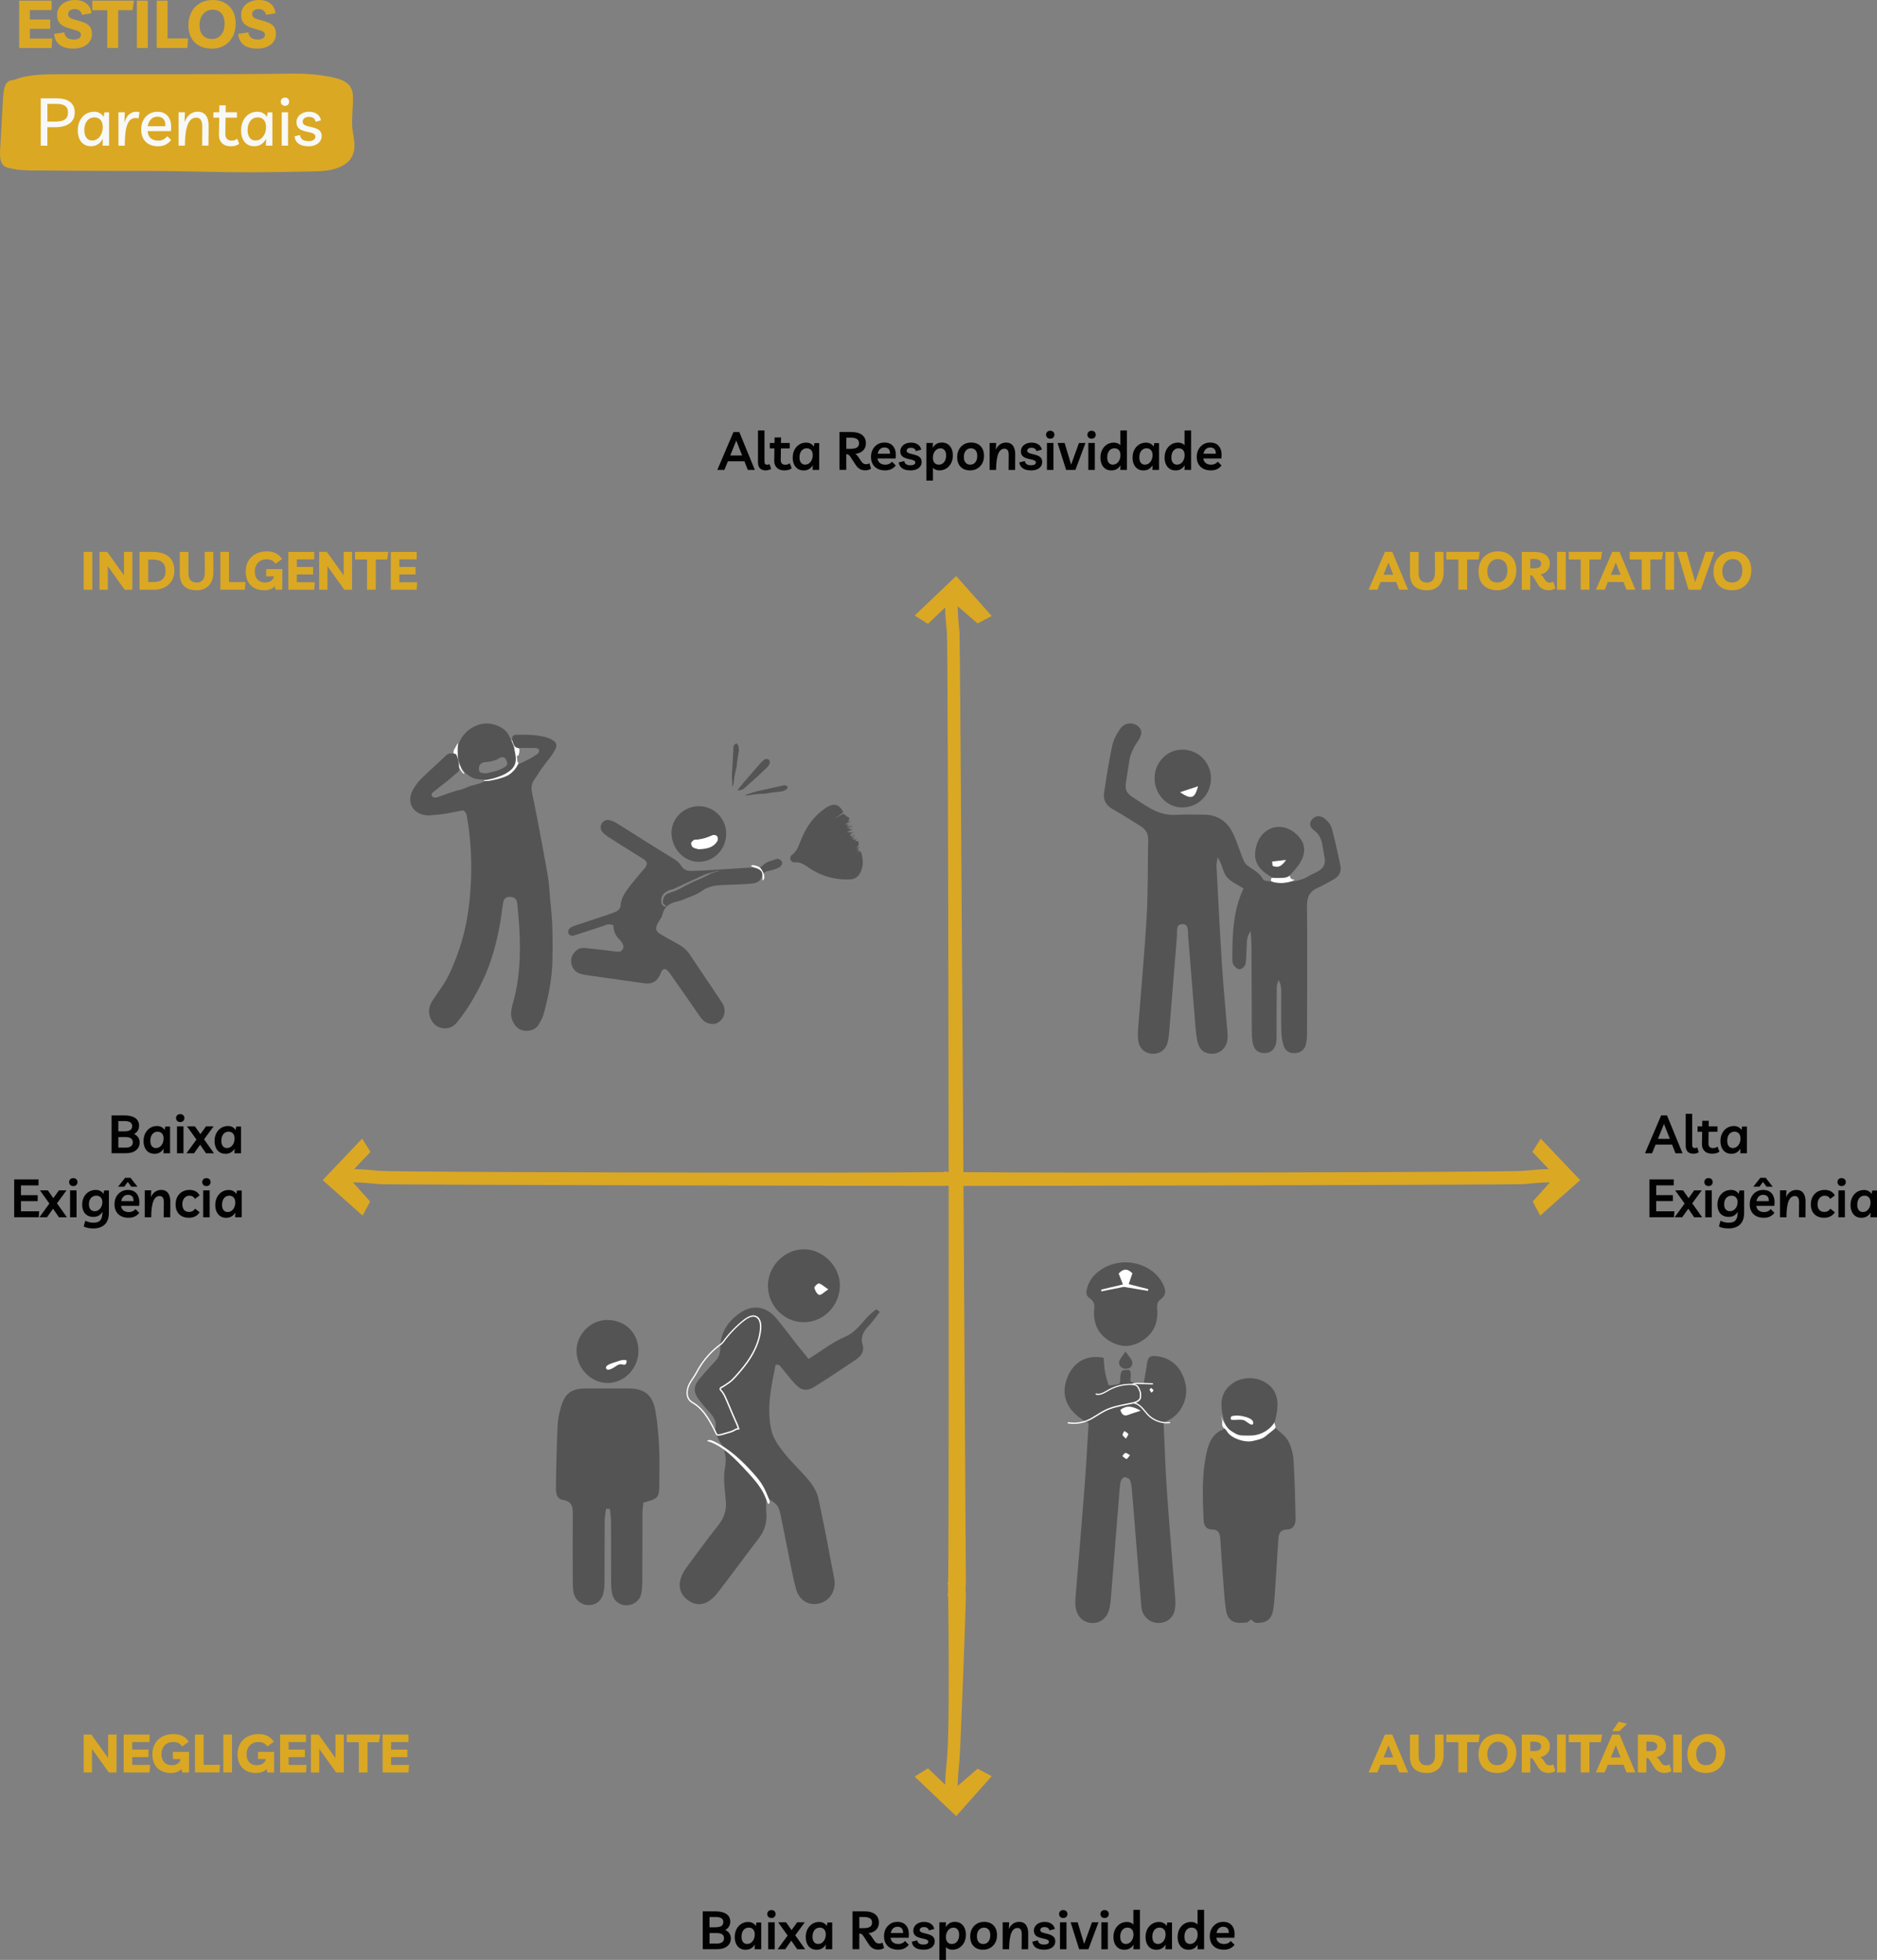 <?xml version="1.0" encoding="utf-8"?>
<!-- Generator: Adobe Illustrator 24.0.2, SVG Export Plug-In . SVG Version: 6.00 Build 0)  -->
<svg version="1.1" id="Camada_1" xmlns="http://www.w3.org/2000/svg" xmlns:xlink="http://www.w3.org/1999/xlink" x="0px" y="0px"
	 viewBox="0 0 678.85 708.68" style="enable-background:new 0 0 678.85 708.68;" xml:space="preserve">
<rect x="0" y="0" width="678.85" height="708.68" fill="#808080" stroke="none"/>
<style type="text/css">
	.st0{enable-background:new    ;}
	.st1{fill:#020203;}
	.st2{fill:#545454;}
	.st3{fill:#FFFFFF;}
	.st4{fill:#DBA824;}
	.st5{fill:#F8F8F7;}
</style>
<g class="st0">
	<path class="st1" d="M259.43,169.92l5.84-13.69h2.12l5.61,13.69h-2.54l-1.23-3.13h-5.97l-1.27,3.13H259.43z M264.1,164.69h4.3
		l-2.12-5.38L264.1,164.69z"/>
	<path class="st1" d="M276.95,170.09c-0.92,0-1.63-0.25-2.1-0.75c-0.47-0.5-0.71-1.21-0.71-2.14v-11.55h2.35V167
		c0,0.69,0.32,1.04,0.96,1.04c0.32,0,0.61-0.07,0.85-0.23l0.58,1.72c-0.21,0.16-0.48,0.29-0.83,0.39
		C277.7,170.03,277.33,170.09,276.95,170.09z"/>
	<path class="st1" d="M283.69,170.09c-1.17,0-2.08-0.32-2.73-0.96c-0.65-0.64-0.97-1.49-0.95-2.53l0.07-4.45h-1.66v-1.97h1.7l0.02-2
		h2.35l-0.04,2h3.18v1.97h-3.2l-0.06,4.21c-0.01,0.52,0.12,0.94,0.39,1.24c0.27,0.3,0.69,0.45,1.24,0.45c0.3,0,0.57-0.04,0.83-0.12
		c0.26-0.07,0.52-0.22,0.81-0.42l0.69,1.81c-0.3,0.26-0.67,0.45-1.14,0.58C284.76,170.02,284.25,170.09,283.69,170.09z"/>
	<path class="st1" d="M296.28,160.22v9.7h-2.39l0.07-1.69c-0.35,0.59-0.8,1.05-1.36,1.38s-1.2,0.5-1.92,0.5
		c-0.85,0-1.57-0.2-2.16-0.59c-0.59-0.39-1.04-0.94-1.35-1.63c-0.31-0.69-0.47-1.49-0.47-2.39c0-1.08,0.21-2.03,0.64-2.85
		c0.42-0.81,1.01-1.46,1.74-1.91c0.74-0.47,1.57-0.69,2.5-0.69c0.61,0,1.16,0.13,1.64,0.39c0.47,0.27,0.84,0.61,1.1,1.05l0.23-1.26
		H296.28z M291.77,162.1c-0.8,0-1.43,0.3-1.91,0.91c-0.47,0.61-0.71,1.4-0.71,2.37c0,0.84,0.18,1.49,0.54,1.94
		c0.36,0.47,0.86,0.69,1.49,0.69c0.51,0,0.98-0.15,1.4-0.44c0.41-0.3,0.75-0.71,0.99-1.23c0.24-0.52,0.37-1.13,0.37-1.81
		c0-0.76-0.19-1.35-0.58-1.78C292.97,162.32,292.44,162.1,291.77,162.1z"/>
	<path class="st1" d="M314.45,167.52l0.58,1.94c-0.26,0.19-0.57,0.35-0.95,0.45c-0.37,0.11-0.77,0.16-1.18,0.16
		c-1.44,0-2.57-0.64-3.39-1.91l-1.99-3.05c-0.21-0.32-0.42-0.55-0.64-0.67c-0.22-0.13-0.46-0.19-0.71-0.19h-0.1v5.65h-2.45v-13.69
		h4.26c1.74,0,3.05,0.36,3.94,1.08s1.34,1.71,1.34,2.97c0,0.76-0.17,1.41-0.5,1.96c-0.33,0.55-0.79,0.98-1.37,1.3
		c-0.58,0.33-1.23,0.52-1.97,0.61c0.38,0.21,0.74,0.55,1.06,1.04l1.08,1.6c0.28,0.41,0.55,0.69,0.8,0.85s0.57,0.23,0.95,0.23
		C313.68,167.87,314.09,167.75,314.45,167.52z M307.72,158.26h-1.64v4.03h1.52c1.06,0,1.83-0.16,2.34-0.48
		c0.5-0.32,0.75-0.84,0.75-1.55C310.68,158.94,309.69,158.26,307.72,158.26z"/>
	<path class="st1" d="M320.12,170.09c-1.06,0-1.97-0.2-2.73-0.59s-1.35-0.95-1.77-1.69c-0.41-0.73-0.61-1.6-0.61-2.62
		s0.21-1.91,0.64-2.69s1-1.38,1.72-1.82c0.72-0.44,1.55-0.66,2.48-0.66c1.5,0,2.61,0.51,3.33,1.53c0.71,1.02,0.96,2.43,0.74,4.23
		h-6.52c0.05,0.68,0.33,1.23,0.83,1.64c0.5,0.41,1.19,0.61,2.06,0.61c0.41,0,0.83-0.09,1.24-0.27c0.41-0.18,0.78-0.46,1.07-0.83
		l1.37,1.39c-0.44,0.55-0.97,0.98-1.59,1.29C321.76,169.93,321,170.09,320.12,170.09z M319.88,161.8c-0.66,0-1.2,0.21-1.62,0.61
		c-0.42,0.41-0.69,0.96-0.81,1.66h4.44c0.02-0.8-0.15-1.37-0.52-1.74C321,161.98,320.5,161.8,319.88,161.8z"/>
	<path class="st1" d="M329.35,170.09c-1.34,0-2.36-0.25-3.07-0.76c-0.71-0.51-1.12-1.22-1.23-2.13l1.99-0.48
		c0.07,0.49,0.3,0.86,0.67,1.13s0.91,0.39,1.6,0.39c0.57,0,0.99-0.09,1.28-0.27c0.29-0.18,0.44-0.42,0.44-0.73
		c0-0.31-0.16-0.55-0.47-0.71c-0.32-0.17-0.8-0.32-1.46-0.44c-0.73-0.14-1.36-0.32-1.88-0.54c-0.52-0.22-0.92-0.52-1.2-0.89
		c-0.27-0.38-0.41-0.88-0.41-1.49c0-0.59,0.17-1.12,0.5-1.59c0.33-0.47,0.79-0.84,1.37-1.12c0.58-0.27,1.26-0.41,2.02-0.41
		c1.01,0,1.85,0.24,2.5,0.71s1.03,1.09,1.17,1.83l-1.94,0.52c-0.09-0.37-0.28-0.67-0.58-0.88c-0.3-0.21-0.69-0.32-1.2-0.32
		s-0.89,0.1-1.15,0.31c-0.27,0.21-0.39,0.47-0.39,0.77c0,0.3,0.15,0.55,0.45,0.72s0.82,0.34,1.55,0.5c0.68,0.14,1.28,0.32,1.78,0.53
		c0.51,0.21,0.91,0.5,1.2,0.86c0.3,0.37,0.44,0.86,0.44,1.48c0,0.61-0.17,1.13-0.51,1.59c-0.34,0.46-0.81,0.81-1.42,1.06
		C330.81,169.96,330.12,170.09,329.35,170.09z"/>
	<path class="st1" d="M335.04,173.77v-13.59h2.37l-0.07,1.74c0.35-0.61,0.8-1.07,1.35-1.4c0.55-0.33,1.2-0.5,1.93-0.5
		c0.86,0,1.59,0.2,2.18,0.6c0.59,0.4,1.04,0.95,1.35,1.64c0.31,0.69,0.47,1.49,0.47,2.37c0,1.08-0.21,2.03-0.64,2.85
		s-1.01,1.46-1.74,1.92c-0.74,0.46-1.57,0.69-2.51,0.69c-0.49,0-0.93-0.08-1.33-0.25c-0.4-0.17-0.73-0.39-1.01-0.67l0.02,0.75v3.86
		h-2.37V173.77z M339.53,168.02c0.81,0,1.45-0.31,1.93-0.92c0.47-0.61,0.72-1.41,0.72-2.39c0-0.82-0.18-1.46-0.54-1.91
		c-0.36-0.46-0.86-0.69-1.49-0.69c-0.52,0-1,0.15-1.4,0.44c-0.41,0.29-0.74,0.69-0.98,1.21c-0.24,0.52-0.37,1.12-0.37,1.8
		c0,0.76,0.19,1.36,0.58,1.8C338.35,167.8,338.87,168.02,339.53,168.02z"/>
	<path class="st1" d="M351.22,160.02c1.45,0,2.59,0.44,3.42,1.3s1.24,2.04,1.24,3.52c0,1.01-0.21,1.9-0.63,2.69
		c-0.42,0.79-1.01,1.41-1.77,1.87c-0.76,0.46-1.64,0.69-2.64,0.69c-1.45,0-2.59-0.43-3.42-1.29c-0.83-0.86-1.24-2.04-1.24-3.53
		c0-1.01,0.21-1.9,0.63-2.69c0.41-0.79,1.01-1.41,1.75-1.87C349.32,160.25,350.2,160.02,351.22,160.02z M350.92,168.02
		c0.76,0,1.37-0.29,1.83-0.86c0.47-0.58,0.69-1.35,0.69-2.31c0-0.87-0.2-1.55-0.61-2.03c-0.41-0.47-0.96-0.72-1.67-0.72
		c-0.78,0-1.4,0.29-1.87,0.86s-0.69,1.35-0.69,2.29c0,0.87,0.2,1.55,0.61,2.03C349.62,167.78,350.19,168.02,350.92,168.02z"/>
	<path class="st1" d="M357.92,169.92v-9.74h2.35l-0.12,2.45c0.37-0.84,0.88-1.48,1.52-1.93c0.64-0.45,1.37-0.67,2.2-0.67
		c1.09,0,1.92,0.38,2.48,1.13c0.56,0.75,0.84,1.83,0.82,3.23l-0.04,5.54h-2.35l0.04-5.34c0.01-0.76-0.1-1.34-0.35-1.74
		s-0.65-0.61-1.2-0.61c-0.42,0-0.81,0.13-1.18,0.37c-0.36,0.24-0.67,0.66-0.95,1.24c-0.27,0.58-0.48,1.38-0.64,2.37
		c-0.16,1-0.24,2.23-0.25,3.71h-2.33V169.92z"/>
	<path class="st1" d="M372.96,170.09c-1.34,0-2.36-0.25-3.07-0.76c-0.71-0.51-1.12-1.22-1.23-2.13l1.99-0.48
		c0.07,0.49,0.3,0.86,0.67,1.13c0.37,0.27,0.91,0.39,1.6,0.39c0.56,0,0.99-0.09,1.28-0.27c0.29-0.18,0.44-0.42,0.44-0.73
		c0-0.31-0.16-0.55-0.47-0.71c-0.32-0.17-0.8-0.32-1.46-0.44c-0.73-0.14-1.36-0.32-1.88-0.54c-0.52-0.22-0.92-0.52-1.2-0.89
		c-0.27-0.38-0.41-0.88-0.41-1.49c0-0.59,0.17-1.12,0.5-1.59c0.33-0.47,0.79-0.84,1.38-1.12c0.58-0.27,1.26-0.41,2.02-0.41
		c1.01,0,1.85,0.24,2.5,0.71s1.03,1.09,1.17,1.83l-1.94,0.52c-0.09-0.37-0.28-0.67-0.58-0.88c-0.3-0.21-0.69-0.32-1.2-0.32
		c-0.5,0-0.89,0.1-1.15,0.31c-0.27,0.21-0.4,0.47-0.4,0.77c0,0.3,0.15,0.55,0.45,0.72c0.3,0.17,0.82,0.34,1.55,0.5
		c0.68,0.14,1.27,0.32,1.78,0.53c0.51,0.21,0.91,0.5,1.2,0.86c0.3,0.37,0.44,0.86,0.44,1.48c0,0.61-0.17,1.13-0.51,1.59
		c-0.34,0.46-0.81,0.81-1.42,1.06C374.42,169.96,373.73,170.09,372.96,170.09z"/>
	<path class="st1" d="M379.83,158.63c-0.47,0-0.83-0.14-1.1-0.42s-0.41-0.62-0.41-1.02c0-0.4,0.13-0.74,0.41-1.02
		c0.27-0.28,0.64-0.42,1.1-0.42s0.83,0.14,1.1,0.42c0.27,0.28,0.41,0.62,0.41,1.02c0,0.4-0.13,0.74-0.41,1.02
		C380.65,158.49,380.28,158.63,379.83,158.63z M381,160.17v9.74h-2.35v-9.74H381z"/>
	<path class="st1" d="M390.23,160.17h2.35l-3.64,9.74h-3.36l-3.08-9.74h2.54l2.35,7.83L390.23,160.17z"/>
	<path class="st1" d="M394.79,158.63c-0.47,0-0.83-0.14-1.1-0.42c-0.27-0.28-0.41-0.62-0.41-1.02c0-0.4,0.13-0.74,0.41-1.02
		c0.27-0.28,0.64-0.42,1.1-0.42s0.83,0.14,1.1,0.42c0.27,0.28,0.41,0.62,0.41,1.02c0,0.4-0.13,0.74-0.41,1.02
		C395.62,158.49,395.25,158.63,394.79,158.63z M395.96,160.17v9.74h-2.35v-9.74H395.96z"/>
	<path class="st1" d="M407.57,155.65v14.27h-2.39l0.07-1.69c-0.35,0.61-0.8,1.06-1.35,1.39c-0.55,0.32-1.2,0.48-1.93,0.48
		c-0.85,0-1.57-0.2-2.16-0.59c-0.59-0.39-1.04-0.94-1.35-1.63c-0.31-0.69-0.47-1.49-0.47-2.39c0-1.08,0.21-2.03,0.64-2.85
		c0.42-0.81,1.01-1.46,1.74-1.91c0.74-0.46,1.57-0.69,2.5-0.69c0.49,0,0.93,0.08,1.34,0.25c0.41,0.17,0.74,0.4,1.01,0.69l-0.02-0.79
		v-4.53L407.57,155.65L407.57,155.65z M403.06,162.1c-0.8,0-1.43,0.3-1.91,0.91s-0.71,1.4-0.71,2.37c0,0.84,0.18,1.49,0.54,1.94
		c0.36,0.47,0.86,0.69,1.49,0.69c0.52,0,0.98-0.15,1.4-0.44s0.75-0.71,0.99-1.23s0.37-1.13,0.37-1.81c0-0.76-0.19-1.35-0.58-1.78
		C404.27,162.32,403.73,162.1,403.06,162.1z"/>
	<path class="st1" d="M419.18,160.22v9.7h-2.39l0.07-1.69c-0.35,0.59-0.8,1.05-1.36,1.38s-1.2,0.5-1.91,0.5
		c-0.85,0-1.57-0.2-2.16-0.59c-0.59-0.39-1.04-0.94-1.35-1.63c-0.31-0.69-0.47-1.49-0.47-2.39c0-1.08,0.21-2.03,0.64-2.85
		c0.42-0.81,1.01-1.46,1.74-1.91c0.74-0.46,1.57-0.69,2.5-0.69c0.61,0,1.16,0.13,1.64,0.39c0.47,0.27,0.84,0.61,1.1,1.05l0.23-1.26
		H419.18z M414.67,162.1c-0.8,0-1.43,0.3-1.91,0.91c-0.47,0.61-0.71,1.4-0.71,2.37c0,0.84,0.18,1.49,0.54,1.94
		c0.36,0.47,0.86,0.69,1.49,0.69c0.52,0,0.98-0.15,1.4-0.44c0.41-0.3,0.75-0.71,0.99-1.23s0.37-1.13,0.37-1.81
		c0-0.76-0.19-1.35-0.58-1.78C415.87,162.32,415.33,162.1,414.67,162.1z"/>
	<path class="st1" d="M430.78,155.65v14.27h-2.39l0.07-1.69c-0.35,0.61-0.8,1.06-1.35,1.39c-0.55,0.32-1.2,0.48-1.93,0.48
		c-0.85,0-1.57-0.2-2.16-0.59c-0.59-0.39-1.04-0.94-1.35-1.63c-0.31-0.69-0.47-1.49-0.47-2.39c0-1.08,0.21-2.03,0.64-2.85
		c0.42-0.81,1.01-1.46,1.74-1.91c0.74-0.46,1.57-0.69,2.5-0.69c0.49,0,0.93,0.08,1.34,0.25c0.41,0.17,0.74,0.4,1.01,0.69l-0.02-0.79
		v-4.53L430.78,155.65L430.78,155.65z M426.27,162.1c-0.8,0-1.43,0.3-1.91,0.91c-0.47,0.61-0.71,1.4-0.71,2.37
		c0,0.84,0.18,1.49,0.54,1.94c0.36,0.47,0.86,0.69,1.49,0.69c0.52,0,0.98-0.15,1.4-0.44s0.75-0.71,0.99-1.23
		c0.24-0.52,0.37-1.13,0.37-1.81c0-0.76-0.19-1.35-0.58-1.78C427.48,162.32,426.94,162.1,426.27,162.1z"/>
	<path class="st1" d="M437.94,170.09c-1.06,0-1.97-0.2-2.73-0.59s-1.35-0.95-1.77-1.69c-0.41-0.73-0.61-1.6-0.61-2.62
		s0.21-1.91,0.64-2.69c0.42-0.78,1-1.38,1.72-1.82c0.72-0.44,1.55-0.66,2.48-0.66c1.51,0,2.61,0.51,3.33,1.53s0.96,2.43,0.74,4.23
		h-6.52c0.05,0.68,0.33,1.23,0.83,1.64c0.5,0.41,1.19,0.61,2.06,0.61c0.41,0,0.83-0.09,1.24-0.27c0.42-0.18,0.78-0.46,1.07-0.83
		l1.37,1.39c-0.44,0.55-0.97,0.98-1.59,1.29C439.58,169.93,438.83,170.09,437.94,170.09z M437.7,161.8c-0.66,0-1.2,0.21-1.62,0.61
		c-0.42,0.41-0.69,0.96-0.81,1.66h4.44c0.03-0.8-0.15-1.37-0.52-1.74C438.82,161.98,438.32,161.8,437.7,161.8z"/>
</g>
<g class="st0">
	<path class="st1" d="M594.94,417.01l5.84-13.69h2.12l5.61,13.69h-2.54l-1.23-3.13h-5.97l-1.27,3.13H594.94z M599.63,411.79h4.3
		l-2.12-5.38L599.63,411.79z"/>
	<path class="st1" d="M612.47,417.18c-0.92,0-1.63-0.25-2.1-0.75c-0.47-0.5-0.71-1.21-0.71-2.14v-11.55h2.35v11.35
		c0,0.69,0.32,1.04,0.96,1.04c0.32,0,0.61-0.07,0.85-0.23l0.58,1.72c-0.21,0.16-0.48,0.29-0.83,0.39
		C613.22,417.13,612.85,417.18,612.47,417.18z"/>
	<path class="st1" d="M619.22,417.18c-1.17,0-2.08-0.32-2.73-0.96c-0.65-0.64-0.97-1.49-0.95-2.53l0.07-4.45h-1.66v-1.97h1.69
		l0.02-2h2.35l-0.04,2h3.18v1.97h-3.2l-0.06,4.21c-0.01,0.52,0.12,0.94,0.4,1.24c0.27,0.3,0.69,0.45,1.24,0.45
		c0.3,0,0.57-0.04,0.83-0.12c0.26-0.07,0.52-0.21,0.81-0.42l0.69,1.81c-0.3,0.26-0.67,0.45-1.14,0.58
		C620.27,417.12,619.77,417.18,619.22,417.18z"/>
	<path class="st1" d="M631.8,407.32v9.7h-2.39l0.07-1.69c-0.35,0.59-0.8,1.05-1.36,1.38c-0.56,0.33-1.2,0.5-1.91,0.5
		c-0.85,0-1.57-0.19-2.16-0.58c-0.59-0.39-1.04-0.93-1.35-1.63s-0.47-1.49-0.47-2.39c0-1.08,0.21-2.03,0.64-2.85
		c0.42-0.81,1.01-1.46,1.74-1.91s1.57-0.69,2.5-0.69c0.61,0,1.16,0.13,1.64,0.4c0.47,0.27,0.84,0.61,1.1,1.05l0.23-1.26h1.72V407.32
		z M627.3,409.2c-0.8,0-1.43,0.3-1.91,0.91c-0.47,0.61-0.71,1.4-0.71,2.37c0,0.84,0.18,1.49,0.54,1.94
		c0.36,0.47,0.86,0.69,1.49,0.69c0.52,0,0.98-0.15,1.4-0.44c0.41-0.3,0.75-0.71,0.99-1.23c0.24-0.52,0.37-1.13,0.37-1.81
		c0-0.76-0.19-1.35-0.58-1.78C628.49,409.42,627.96,409.2,627.3,409.2z"/>
</g>
<g class="st0">
	<path class="st1" d="M605.35,428.62h-6.36v3.53h6.05v2.16h-6.05v3.68h6.59l-0.17,2.16h-8.87v-13.69h8.81V428.62z"/>
	<path class="st1" d="M608.4,440.15h-2.74l3.61-4.95l-3.42-4.78h2.85l2,2.82l2.03-2.82h2.74l-3.45,4.69l3.59,5.05h-2.88l-2.14-3.1
		L608.4,440.15z"/>
	<path class="st1" d="M617.92,428.87c-0.47,0-0.83-0.14-1.1-0.42c-0.27-0.28-0.41-0.62-0.41-1.02s0.13-0.74,0.41-1.02
		c0.27-0.28,0.64-0.42,1.1-0.42s0.83,0.14,1.1,0.42c0.27,0.28,0.41,0.62,0.41,1.02s-0.13,0.74-0.41,1.02
		C618.75,428.73,618.39,428.87,617.92,428.87z M619.1,430.42v9.74h-2.35v-9.74H619.1z"/>
	<path class="st1" d="M625.11,444.2c-0.57,0-1.18-0.06-1.82-0.17c-0.64-0.11-1.18-0.31-1.61-0.58l0.58-2.04
		c0.42,0.21,0.89,0.39,1.38,0.52c0.5,0.13,1.03,0.19,1.59,0.19c1.15,0,1.95-0.27,2.43-0.81c0.47-0.54,0.74-1.39,0.79-2.54l0.04-0.6
		c-0.36,0.61-0.81,1.06-1.36,1.38c-0.55,0.32-1.18,0.47-1.91,0.47c-0.87,0-1.62-0.18-2.23-0.56c-0.61-0.37-1.07-0.89-1.38-1.56
		c-0.31-0.67-0.47-1.43-0.47-2.29c0-1.04,0.21-1.97,0.63-2.76c0.41-0.81,1-1.43,1.74-1.89c0.74-0.46,1.59-0.69,2.56-0.69
		c0.64,0,1.2,0.13,1.68,0.4c0.47,0.27,0.84,0.61,1.1,1.05l0.23-1.26h1.72v8.02c0,1.91-0.5,3.35-1.5,4.3
		C628.28,443.73,626.89,444.2,625.11,444.2z M626.23,432.35c-0.81,0-1.46,0.29-1.94,0.86c-0.48,0.58-0.72,1.32-0.72,2.24
		c0,0.8,0.18,1.41,0.56,1.85c0.37,0.44,0.88,0.66,1.52,0.66c0.52,0,1-0.15,1.42-0.44c0.42-0.29,0.75-0.69,0.99-1.18
		c0.24-0.5,0.37-1.06,0.37-1.69c0-0.72-0.2-1.28-0.6-1.69S626.9,432.35,626.23,432.35z"/>
	<path class="st1" d="M637.93,440.33c-1.06,0-1.97-0.19-2.73-0.58c-0.76-0.39-1.35-0.95-1.77-1.69c-0.41-0.73-0.61-1.6-0.61-2.62
		c0-1.01,0.21-1.91,0.64-2.69c0.42-0.78,1-1.38,1.72-1.82c0.72-0.44,1.55-0.66,2.48-0.66c1.51,0,2.61,0.51,3.33,1.53
		c0.72,1.02,0.96,2.43,0.74,4.23h-6.52c0.05,0.68,0.33,1.23,0.83,1.64c0.5,0.41,1.19,0.61,2.06,0.61c0.41,0,0.83-0.09,1.24-0.27
		c0.42-0.18,0.78-0.46,1.07-0.83l1.37,1.39c-0.44,0.55-0.97,0.98-1.59,1.29C639.57,440.18,638.82,440.33,637.93,440.33z
		 M641.13,429.11h-2.22l-1.29-1.74l-1.29,1.74h-2.22l2.53-3.22h1.97L641.13,429.11z M637.7,432.04c-0.66,0-1.2,0.21-1.62,0.61
		c-0.42,0.41-0.69,0.96-0.81,1.66h4.44c0.03-0.8-0.15-1.37-0.52-1.74C638.81,432.21,638.32,432.04,637.7,432.04z"/>
	<path class="st1" d="M643.76,440.15v-9.74h2.35l-0.12,2.45c0.37-0.84,0.88-1.48,1.52-1.93s1.38-0.67,2.2-0.67
		c1.09,0,1.92,0.38,2.48,1.13c0.56,0.75,0.84,1.83,0.82,3.23l-0.04,5.54h-2.35l0.04-5.34c0.01-0.76-0.1-1.34-0.35-1.74
		c-0.25-0.41-0.65-0.61-1.2-0.61c-0.42,0-0.81,0.13-1.18,0.37c-0.36,0.24-0.67,0.66-0.95,1.24s-0.48,1.37-0.64,2.37
		c-0.16,1-0.24,2.23-0.25,3.71h-2.33V440.15z"/>
	<path class="st1" d="M659.72,440.33c-1.48,0-2.65-0.43-3.51-1.28c-0.86-0.86-1.29-2.05-1.29-3.58c0-1.03,0.21-1.94,0.64-2.72
		c0.42-0.78,1.01-1.4,1.77-1.83c0.76-0.44,1.63-0.66,2.62-0.66c0.82,0,1.55,0.16,2.16,0.48c0.61,0.32,1.12,0.82,1.5,1.5l-1.68,1.27
		c-0.24-0.41-0.52-0.71-0.84-0.89c-0.32-0.18-0.69-0.27-1.15-0.27c-0.76,0-1.37,0.28-1.86,0.85c-0.48,0.56-0.72,1.31-0.72,2.24
		c0,0.9,0.21,1.59,0.64,2.07c0.43,0.48,1.05,0.72,1.86,0.72c0.42,0,0.82-0.1,1.18-0.29c0.37-0.19,0.67-0.5,0.92-0.91l1.64,1.31
		c-0.44,0.71-0.99,1.21-1.66,1.52S660.55,440.33,659.72,440.33z"/>
	<path class="st1" d="M666.06,428.87c-0.47,0-0.83-0.14-1.1-0.42c-0.27-0.28-0.41-0.62-0.41-1.02s0.13-0.74,0.41-1.02
		c0.27-0.28,0.64-0.42,1.1-0.42s0.83,0.14,1.1,0.42c0.27,0.28,0.41,0.62,0.41,1.02s-0.13,0.74-0.41,1.02
		C666.89,428.73,666.53,428.87,666.06,428.87z M667.24,430.42v9.74h-2.35v-9.74H667.24z"/>
	<path class="st1" d="M678.85,430.45v9.7h-2.39l0.07-1.69c-0.35,0.59-0.8,1.05-1.36,1.38c-0.56,0.33-1.2,0.5-1.91,0.5
		c-0.85,0-1.57-0.19-2.16-0.58c-0.59-0.39-1.04-0.93-1.35-1.63s-0.47-1.49-0.47-2.39c0-1.08,0.21-2.03,0.64-2.85
		c0.42-0.81,1.01-1.46,1.74-1.91s1.57-0.69,2.5-0.69c0.61,0,1.16,0.13,1.64,0.4c0.47,0.27,0.84,0.61,1.1,1.05l0.23-1.26h1.72V430.45
		z M674.33,432.35c-0.8,0-1.43,0.3-1.91,0.91c-0.47,0.61-0.71,1.4-0.71,2.37c0,0.84,0.18,1.49,0.54,1.94
		c0.36,0.47,0.86,0.69,1.49,0.69c0.52,0,0.98-0.15,1.4-0.44c0.41-0.3,0.75-0.71,0.99-1.23c0.24-0.52,0.37-1.13,0.37-1.81
		c0-0.76-0.19-1.35-0.58-1.78C675.53,432.56,675.01,432.35,674.33,432.35z"/>
</g>
<g class="st0">
	<path class="st1" d="M40.35,417.01v-13.69h4.55c1.74,0,3.07,0.32,4,0.95c0.93,0.64,1.4,1.57,1.4,2.79c0,0.66-0.16,1.25-0.48,1.77
		c-0.32,0.52-0.78,0.94-1.37,1.23c0.63,0.24,1.13,0.64,1.5,1.17c0.37,0.53,0.56,1.15,0.56,1.86c0,1.2-0.44,2.14-1.33,2.85
		c-0.89,0.71-2.1,1.06-3.64,1.06H40.35z M44.94,405.37H42.8v3.72h2.1c0.98,0,1.7-0.15,2.18-0.45c0.47-0.3,0.71-0.79,0.71-1.46
		c0-0.61-0.23-1.07-0.69-1.37C46.65,405.52,45.93,405.37,44.94,405.37z M42.8,414.97h2.68c0.78,0,1.4-0.16,1.86-0.47
		c0.46-0.31,0.69-0.8,0.69-1.46c0-1.25-0.86-1.87-2.6-1.87H42.8V414.97z"/>
	<path class="st1" d="M61.5,407.32v9.7h-2.39l0.07-1.69c-0.35,0.59-0.8,1.05-1.36,1.38c-0.56,0.33-1.2,0.5-1.92,0.5
		c-0.85,0-1.57-0.19-2.16-0.58c-0.59-0.39-1.04-0.93-1.35-1.63c-0.31-0.69-0.47-1.49-0.47-2.39c0-1.08,0.21-2.03,0.64-2.85
		c0.42-0.81,1.01-1.46,1.74-1.91c0.74-0.47,1.57-0.69,2.5-0.69c0.61,0,1.16,0.13,1.64,0.4c0.47,0.27,0.84,0.61,1.1,1.05l0.23-1.26
		h1.72V407.32z M56.99,409.21c-0.8,0-1.43,0.3-1.91,0.91c-0.47,0.61-0.71,1.4-0.71,2.37c0,0.84,0.18,1.49,0.54,1.94
		c0.36,0.47,0.86,0.69,1.49,0.69c0.51,0,0.98-0.15,1.4-0.44c0.41-0.3,0.75-0.71,0.99-1.23c0.24-0.52,0.37-1.13,0.37-1.81
		c0-0.76-0.19-1.35-0.58-1.78C58.18,409.42,57.66,409.21,56.99,409.21z"/>
	<path class="st1" d="M65.18,405.73c-0.47,0-0.83-0.14-1.1-0.42c-0.27-0.28-0.41-0.62-0.41-1.02s0.13-0.74,0.41-1.02
		c0.27-0.28,0.64-0.42,1.1-0.42s0.83,0.14,1.1,0.42c0.27,0.28,0.41,0.62,0.41,1.02s-0.13,0.74-0.41,1.02S65.65,405.73,65.18,405.73z
		 M66.36,407.28v9.74h-2.35v-9.74H66.36z"/>
	<path class="st1" d="M70.18,417.01h-2.74l3.61-4.95l-3.42-4.78h2.85l2,2.82l2.03-2.82h2.74l-3.45,4.69l3.59,5.05h-2.88l-2.14-3.1
		L70.18,417.01z"/>
	<path class="st1" d="M87.18,407.32v9.7h-2.39l0.07-1.69c-0.35,0.59-0.8,1.05-1.36,1.38c-0.56,0.33-1.2,0.5-1.92,0.5
		c-0.85,0-1.57-0.19-2.16-0.58c-0.59-0.39-1.04-0.93-1.35-1.63c-0.31-0.69-0.47-1.49-0.47-2.39c0-1.08,0.21-2.03,0.64-2.85
		c0.42-0.81,1.01-1.46,1.74-1.91c0.74-0.47,1.57-0.69,2.5-0.69c0.61,0,1.16,0.13,1.64,0.4c0.47,0.27,0.84,0.61,1.1,1.05l0.23-1.26
		h1.72V407.32z M82.67,409.21c-0.8,0-1.43,0.3-1.91,0.91c-0.47,0.61-0.71,1.4-0.71,2.37c0,0.84,0.18,1.49,0.54,1.94
		c0.36,0.47,0.86,0.69,1.49,0.69c0.51,0,0.98-0.15,1.4-0.44c0.41-0.3,0.75-0.71,0.99-1.23c0.24-0.52,0.37-1.13,0.37-1.81
		c0-0.76-0.19-1.35-0.58-1.78C83.86,409.42,83.34,409.21,82.67,409.21z"/>
</g>
<g class="st0">
	<path class="st1" d="M13.94,428.63H7.58v3.53h6.05v2.16H7.58v3.68h6.59L14,440.15H5.13v-13.68h8.81V428.63z"/>
	<path class="st1" d="M16.99,440.15h-2.74l3.61-4.95l-3.42-4.78h2.85l2,2.82l2.03-2.82h2.74l-3.45,4.69l3.59,5.05h-2.88l-2.14-3.1
		L16.99,440.15z"/>
	<path class="st1" d="M26.51,428.88c-0.47,0-0.83-0.14-1.1-0.42c-0.27-0.28-0.41-0.62-0.41-1.02s0.13-0.74,0.41-1.02
		c0.27-0.28,0.64-0.42,1.1-0.42c0.47,0,0.83,0.14,1.1,0.42c0.27,0.28,0.41,0.62,0.41,1.02s-0.13,0.74-0.41,1.02
		C27.34,428.74,26.98,428.88,26.51,428.88z M27.69,430.42v9.74h-2.35v-9.74H27.69z"/>
	<path class="st1" d="M33.7,444.2c-0.57,0-1.18-0.06-1.82-0.17c-0.65-0.12-1.18-0.31-1.61-0.58l0.58-2.04
		c0.42,0.21,0.89,0.39,1.37,0.52c0.5,0.13,1.03,0.19,1.59,0.19c1.15,0,1.95-0.27,2.43-0.81c0.47-0.54,0.74-1.39,0.79-2.54l0.04-0.6
		c-0.36,0.61-0.81,1.06-1.36,1.38s-1.18,0.47-1.92,0.47c-0.87,0-1.62-0.18-2.23-0.56c-0.61-0.37-1.07-0.89-1.37-1.56
		c-0.31-0.67-0.47-1.43-0.47-2.29c0-1.04,0.21-1.97,0.63-2.76c0.41-0.81,1-1.43,1.74-1.89c0.74-0.46,1.59-0.69,2.56-0.69
		c0.64,0,1.2,0.13,1.68,0.4c0.47,0.27,0.84,0.61,1.1,1.05l0.23-1.26h1.72v8.02c0,1.91-0.5,3.35-1.5,4.3
		C36.87,443.73,35.48,444.2,33.7,444.2z M34.82,432.35c-0.81,0-1.46,0.29-1.94,0.86c-0.48,0.58-0.72,1.32-0.72,2.24
		c0,0.8,0.18,1.41,0.56,1.85c0.37,0.44,0.88,0.66,1.52,0.66c0.52,0,1-0.15,1.42-0.44c0.41-0.29,0.75-0.69,0.99-1.18
		c0.24-0.5,0.37-1.06,0.37-1.69c0-0.72-0.2-1.28-0.6-1.69C36.03,432.55,35.49,432.35,34.82,432.35z"/>
	<path class="st1" d="M46.52,440.33c-1.06,0-1.97-0.19-2.73-0.58c-0.76-0.39-1.35-0.95-1.77-1.69c-0.41-0.73-0.61-1.6-0.61-2.62
		c0-1.01,0.21-1.91,0.64-2.69c0.42-0.78,1-1.38,1.72-1.82c0.72-0.44,1.55-0.66,2.48-0.66c1.5,0,2.61,0.51,3.33,1.53
		c0.71,1.02,0.96,2.43,0.74,4.23H43.8c0.05,0.68,0.33,1.23,0.83,1.64s1.19,0.61,2.06,0.61c0.41,0,0.83-0.09,1.24-0.27
		c0.41-0.18,0.78-0.46,1.07-0.83l1.37,1.39c-0.44,0.55-0.97,0.98-1.59,1.29C48.16,440.18,47.41,440.33,46.52,440.33z M49.72,429.11
		h-2.22l-1.29-1.74l-1.29,1.74H42.7l2.53-3.22h1.97L49.72,429.11z M46.29,432.04c-0.66,0-1.2,0.21-1.62,0.61
		c-0.42,0.41-0.69,0.96-0.81,1.66h4.44c0.02-0.8-0.15-1.37-0.52-1.74C47.4,432.22,46.91,432.04,46.29,432.04z"/>
	<path class="st1" d="M52.35,440.15v-9.74h2.35l-0.12,2.45c0.37-0.84,0.88-1.48,1.52-1.93c0.64-0.45,1.37-0.67,2.2-0.67
		c1.09,0,1.91,0.38,2.48,1.13c0.56,0.75,0.84,1.83,0.82,3.23l-0.04,5.54h-2.35l0.04-5.34c0.01-0.76-0.1-1.34-0.35-1.74
		c-0.25-0.41-0.65-0.61-1.2-0.61c-0.42,0-0.81,0.13-1.18,0.37c-0.36,0.24-0.67,0.66-0.95,1.24s-0.48,1.37-0.64,2.37
		c-0.16,1-0.24,2.23-0.25,3.71h-2.33V440.15z"/>
	<path class="st1" d="M68.31,440.33c-1.48,0-2.65-0.43-3.51-1.28c-0.86-0.86-1.29-2.05-1.29-3.58c0-1.03,0.21-1.94,0.64-2.72
		c0.42-0.78,1.01-1.4,1.77-1.83c0.76-0.44,1.63-0.66,2.62-0.66c0.82,0,1.55,0.16,2.16,0.48c0.61,0.32,1.12,0.82,1.5,1.5l-1.68,1.27
		c-0.24-0.41-0.52-0.71-0.84-0.89c-0.32-0.18-0.69-0.27-1.15-0.27c-0.76,0-1.37,0.28-1.86,0.85c-0.48,0.56-0.72,1.31-0.72,2.24
		c0,0.9,0.21,1.59,0.64,2.07c0.43,0.48,1.05,0.72,1.86,0.72c0.42,0,0.82-0.1,1.18-0.29s0.67-0.5,0.92-0.91l1.64,1.31
		c-0.44,0.71-0.99,1.21-1.66,1.52C69.88,440.18,69.14,440.33,68.31,440.33z"/>
	<path class="st1" d="M74.65,428.88c-0.47,0-0.83-0.14-1.1-0.42c-0.27-0.28-0.41-0.62-0.41-1.02s0.13-0.74,0.41-1.02
		c0.27-0.28,0.64-0.42,1.1-0.42s0.83,0.14,1.1,0.42c0.27,0.28,0.41,0.62,0.41,1.02s-0.13,0.74-0.41,1.02S75.12,428.88,74.65,428.88z
		 M75.83,430.42v9.74h-2.35v-9.74H75.83z"/>
	<path class="st1" d="M87.44,430.45v9.7h-2.39l0.07-1.69c-0.35,0.59-0.8,1.05-1.36,1.38c-0.56,0.33-1.2,0.5-1.92,0.5
		c-0.85,0-1.57-0.19-2.16-0.58c-0.59-0.39-1.04-0.93-1.35-1.63s-0.47-1.49-0.47-2.39c0-1.08,0.21-2.03,0.64-2.85
		c0.42-0.81,1.01-1.46,1.74-1.91c0.74-0.47,1.57-0.69,2.5-0.69c0.61,0,1.16,0.13,1.64,0.4c0.47,0.27,0.84,0.61,1.1,1.05l0.23-1.26
		h1.72V430.45z M82.92,432.35c-0.8,0-1.43,0.3-1.91,0.91c-0.47,0.61-0.71,1.4-0.71,2.37c0,0.84,0.18,1.49,0.54,1.94
		c0.36,0.47,0.86,0.69,1.49,0.69c0.51,0,0.98-0.15,1.4-0.44c0.41-0.3,0.75-0.71,0.99-1.23c0.24-0.52,0.37-1.13,0.37-1.81
		c0-0.76-0.19-1.35-0.58-1.78C84.12,432.56,83.6,432.35,82.92,432.35z"/>
</g>
<g class="st0">
	<path class="st1" d="M254.16,704.82v-13.69h4.55c1.74,0,3.07,0.32,4,0.95s1.4,1.57,1.4,2.79c0,0.66-0.16,1.25-0.48,1.77
		c-0.32,0.52-0.78,0.94-1.37,1.23c0.63,0.24,1.13,0.64,1.5,1.17c0.37,0.53,0.56,1.15,0.56,1.86c0,1.2-0.44,2.14-1.33,2.85
		c-0.89,0.71-2.1,1.06-3.64,1.06H254.16z M258.75,693.17h-2.14v3.72h2.1c0.98,0,1.7-0.15,2.18-0.45c0.47-0.3,0.71-0.79,0.71-1.46
		c0-0.61-0.23-1.07-0.69-1.37C260.47,693.32,259.74,693.17,258.75,693.17z M256.62,702.78h2.68c0.78,0,1.4-0.16,1.86-0.47
		c0.46-0.31,0.69-0.8,0.69-1.46c0-1.25-0.86-1.87-2.6-1.87h-2.62L256.62,702.78L256.62,702.78z"/>
	<path class="st1" d="M275.31,695.13v9.7h-2.39l0.07-1.69c-0.35,0.59-0.8,1.05-1.36,1.38s-1.2,0.5-1.92,0.5
		c-0.85,0-1.57-0.19-2.16-0.58s-1.04-0.93-1.35-1.63c-0.31-0.69-0.47-1.49-0.47-2.39c0-1.08,0.21-2.03,0.64-2.85
		c0.42-0.81,1.01-1.46,1.74-1.91c0.74-0.47,1.57-0.69,2.5-0.69c0.61,0,1.16,0.13,1.64,0.4c0.47,0.27,0.84,0.61,1.1,1.05l0.23-1.26
		h1.72V695.13z M270.8,697.01c-0.8,0-1.43,0.3-1.91,0.91c-0.47,0.61-0.71,1.4-0.71,2.37c0,0.84,0.18,1.49,0.54,1.94
		c0.36,0.47,0.86,0.69,1.49,0.69c0.51,0,0.98-0.15,1.4-0.44c0.41-0.3,0.75-0.71,0.99-1.23c0.24-0.52,0.37-1.13,0.37-1.81
		c0-0.76-0.19-1.35-0.58-1.78C272,697.22,271.48,697.01,270.8,697.01z"/>
	<path class="st1" d="M279,693.54c-0.47,0-0.83-0.14-1.1-0.42c-0.27-0.28-0.41-0.62-0.41-1.02s0.13-0.74,0.41-1.02
		c0.27-0.28,0.64-0.42,1.1-0.42s0.83,0.14,1.1,0.42c0.27,0.28,0.41,0.62,0.41,1.02s-0.13,0.74-0.41,1.02
		C279.83,693.4,279.46,693.54,279,693.54z M280.18,695.08v9.74h-2.35v-9.74H280.18z"/>
	<path class="st1" d="M283.99,704.82h-2.74l3.61-4.95l-3.42-4.78h2.85l2,2.82l2.03-2.82h2.74l-3.45,4.69l3.59,5.05h-2.88l-2.14-3.1
		L283.99,704.82z"/>
	<path class="st1" d="M300.99,695.13v9.7h-2.39l0.07-1.69c-0.35,0.59-0.8,1.05-1.36,1.38s-1.2,0.5-1.92,0.5
		c-0.85,0-1.57-0.19-2.16-0.58s-1.04-0.93-1.35-1.63c-0.31-0.69-0.47-1.49-0.47-2.39c0-1.08,0.21-2.03,0.64-2.85
		c0.42-0.81,1.01-1.46,1.74-1.91c0.74-0.47,1.57-0.69,2.5-0.69c0.61,0,1.16,0.13,1.64,0.4c0.47,0.27,0.84,0.61,1.1,1.05l0.23-1.26
		h1.72V695.13z M296.48,697.01c-0.8,0-1.43,0.3-1.91,0.91c-0.47,0.61-0.71,1.4-0.71,2.37c0,0.84,0.18,1.49,0.54,1.94
		c0.36,0.47,0.86,0.69,1.49,0.69c0.51,0,0.98-0.15,1.4-0.44c0.41-0.3,0.75-0.71,0.99-1.23s0.37-1.13,0.37-1.81
		c0-0.76-0.19-1.35-0.58-1.78C297.68,697.22,297.15,697.01,296.48,697.01z"/>
	<path class="st1" d="M319.16,702.43l0.58,1.94c-0.26,0.19-0.57,0.34-0.95,0.45c-0.37,0.11-0.77,0.16-1.18,0.16
		c-1.44,0-2.57-0.64-3.39-1.91l-1.99-3.05c-0.21-0.32-0.42-0.55-0.64-0.67c-0.22-0.13-0.46-0.19-0.71-0.19h-0.1v5.65h-2.45v-13.69
		h4.26c1.74,0,3.05,0.36,3.94,1.08c0.89,0.72,1.34,1.71,1.34,2.97c0,0.76-0.17,1.41-0.5,1.96c-0.33,0.55-0.79,0.98-1.37,1.3
		s-1.23,0.52-1.97,0.61c0.38,0.21,0.74,0.55,1.06,1.04l1.08,1.6c0.28,0.41,0.55,0.69,0.8,0.85s0.57,0.23,0.95,0.23
		C318.39,702.78,318.79,702.66,319.16,702.43z M312.43,693.17h-1.64v4.03h1.52c1.06,0,1.83-0.16,2.34-0.48
		c0.5-0.32,0.75-0.84,0.75-1.55C315.4,693.85,314.41,693.17,312.43,693.17z"/>
	<path class="st1" d="M324.83,704.99c-1.06,0-1.97-0.19-2.73-0.58c-0.76-0.39-1.35-0.95-1.77-1.69c-0.41-0.73-0.61-1.6-0.61-2.62
		c0-1.01,0.21-1.91,0.64-2.69s1-1.38,1.72-1.82c0.72-0.44,1.55-0.66,2.48-0.66c1.5,0,2.61,0.51,3.33,1.53
		c0.71,1.02,0.96,2.43,0.74,4.23h-6.52c0.05,0.68,0.33,1.23,0.83,1.64c0.5,0.41,1.19,0.61,2.06,0.61c0.41,0,0.83-0.09,1.24-0.27
		c0.41-0.18,0.78-0.46,1.07-0.83l1.37,1.39c-0.44,0.55-0.97,0.98-1.59,1.29C326.47,704.84,325.71,704.99,324.83,704.99z
		 M324.6,696.7c-0.66,0-1.2,0.21-1.62,0.61c-0.42,0.41-0.69,0.96-0.81,1.66h4.44c0.02-0.8-0.15-1.38-0.52-1.74
		C325.71,696.88,325.21,696.7,324.6,696.7z"/>
	<path class="st1" d="M334.06,704.99c-1.34,0-2.36-0.25-3.07-0.76c-0.71-0.51-1.12-1.22-1.23-2.13l1.99-0.48
		c0.07,0.49,0.3,0.86,0.67,1.13c0.37,0.27,0.91,0.39,1.6,0.39c0.57,0,0.99-0.09,1.28-0.27c0.29-0.18,0.44-0.42,0.44-0.73
		s-0.16-0.55-0.47-0.71c-0.32-0.17-0.8-0.32-1.46-0.44c-0.73-0.14-1.36-0.32-1.88-0.54c-0.52-0.22-0.92-0.52-1.2-0.89
		s-0.41-0.88-0.41-1.49c0-0.59,0.17-1.12,0.5-1.59c0.33-0.47,0.79-0.84,1.38-1.12c0.58-0.27,1.26-0.41,2.02-0.41
		c1.01,0,1.85,0.24,2.5,0.72c0.65,0.47,1.03,1.09,1.17,1.83l-1.94,0.52c-0.09-0.37-0.28-0.67-0.58-0.88
		c-0.3-0.21-0.69-0.32-1.2-0.32c-0.5,0-0.89,0.1-1.15,0.31c-0.27,0.21-0.39,0.47-0.39,0.77c0,0.31,0.15,0.55,0.45,0.72
		s0.82,0.34,1.55,0.5c0.68,0.14,1.28,0.32,1.78,0.53c0.51,0.21,0.91,0.5,1.2,0.86c0.3,0.37,0.44,0.86,0.44,1.48
		c0,0.61-0.17,1.14-0.51,1.59c-0.34,0.46-0.81,0.81-1.42,1.06C335.52,704.87,334.84,704.99,334.06,704.99z"/>
	<path class="st1" d="M339.75,708.68v-13.59h2.37l-0.07,1.74c0.35-0.61,0.8-1.07,1.35-1.4s1.2-0.5,1.93-0.5
		c0.86,0,1.59,0.2,2.18,0.6c0.59,0.4,1.04,0.95,1.35,1.64c0.31,0.69,0.47,1.49,0.47,2.37c0,1.08-0.21,2.03-0.64,2.85
		c-0.42,0.82-1.01,1.46-1.74,1.91c-0.74,0.45-1.57,0.69-2.51,0.69c-0.49,0-0.93-0.08-1.33-0.25c-0.4-0.17-0.73-0.39-1.01-0.67
		l0.02,0.75v3.86L339.75,708.68L339.75,708.68z M344.24,702.93c0.81,0,1.45-0.31,1.93-0.92c0.47-0.61,0.72-1.41,0.72-2.39
		c0-0.82-0.18-1.46-0.54-1.91c-0.36-0.46-0.86-0.69-1.49-0.69c-0.52,0-1,0.15-1.4,0.44c-0.41,0.29-0.74,0.69-0.98,1.21
		c-0.24,0.52-0.37,1.12-0.37,1.8c0,0.76,0.19,1.36,0.58,1.8C343.06,702.71,343.59,702.93,344.24,702.93z"/>
	<path class="st1" d="M355.93,694.93c1.45,0,2.59,0.44,3.42,1.3c0.83,0.86,1.24,2.04,1.24,3.52c0,1.01-0.21,1.9-0.63,2.69
		c-0.42,0.79-1.01,1.41-1.77,1.87c-0.76,0.46-1.64,0.69-2.64,0.69c-1.45,0-2.59-0.43-3.42-1.29c-0.83-0.86-1.24-2.04-1.24-3.53
		c0-1.01,0.21-1.9,0.63-2.69c0.41-0.79,1.01-1.41,1.75-1.87C354.03,695.16,354.91,694.93,355.93,694.93z M355.64,702.93
		c0.76,0,1.37-0.29,1.83-0.86c0.47-0.58,0.69-1.35,0.69-2.31c0-0.87-0.2-1.55-0.61-2.03c-0.41-0.48-0.96-0.71-1.67-0.71
		c-0.78,0-1.4,0.29-1.87,0.86s-0.69,1.35-0.69,2.29c0,0.87,0.2,1.55,0.61,2.03C354.34,702.69,354.9,702.93,355.64,702.93z"/>
	<path class="st1" d="M362.63,704.82v-9.74h2.35l-0.12,2.45c0.37-0.84,0.88-1.48,1.52-1.93c0.64-0.45,1.38-0.67,2.2-0.67
		c1.09,0,1.92,0.38,2.48,1.13c0.56,0.75,0.84,1.83,0.82,3.23l-0.04,5.54h-2.35l0.04-5.34c0.01-0.76-0.1-1.34-0.35-1.74
		c-0.25-0.41-0.65-0.61-1.2-0.61c-0.42,0-0.81,0.13-1.18,0.37c-0.36,0.24-0.67,0.66-0.95,1.24s-0.48,1.38-0.64,2.37
		s-0.24,2.23-0.25,3.71h-2.33V704.82z"/>
	<path class="st1" d="M377.67,704.99c-1.34,0-2.36-0.25-3.07-0.76c-0.71-0.51-1.12-1.22-1.23-2.13l1.99-0.48
		c0.07,0.49,0.3,0.86,0.67,1.13c0.37,0.27,0.91,0.39,1.6,0.39c0.56,0,0.99-0.09,1.28-0.27c0.29-0.18,0.44-0.42,0.44-0.73
		s-0.16-0.55-0.47-0.71c-0.32-0.17-0.8-0.32-1.46-0.44c-0.73-0.14-1.36-0.32-1.88-0.54c-0.52-0.22-0.92-0.52-1.2-0.89
		s-0.41-0.88-0.41-1.49c0-0.59,0.17-1.12,0.5-1.59c0.33-0.47,0.79-0.84,1.38-1.12c0.58-0.27,1.26-0.41,2.02-0.41
		c1.01,0,1.85,0.24,2.5,0.72c0.65,0.47,1.03,1.09,1.17,1.83l-1.94,0.52c-0.09-0.37-0.28-0.67-0.58-0.88s-0.69-0.32-1.2-0.32
		c-0.5,0-0.89,0.1-1.15,0.31c-0.27,0.21-0.4,0.47-0.4,0.77c0,0.31,0.15,0.55,0.45,0.72c0.3,0.17,0.82,0.34,1.55,0.5
		c0.68,0.14,1.27,0.32,1.78,0.53s0.91,0.5,1.2,0.86c0.3,0.37,0.44,0.86,0.44,1.48c0,0.61-0.17,1.14-0.51,1.59
		c-0.34,0.46-0.81,0.81-1.42,1.06C379.13,704.87,378.44,704.99,377.67,704.99z"/>
	<path class="st1" d="M384.54,693.54c-0.47,0-0.83-0.14-1.1-0.42c-0.27-0.28-0.41-0.62-0.41-1.02s0.13-0.74,0.41-1.02
		c0.27-0.28,0.64-0.42,1.1-0.42c0.47,0,0.83,0.14,1.1,0.42c0.27,0.28,0.41,0.62,0.41,1.02s-0.13,0.74-0.41,1.02
		C385.36,693.4,385,693.54,384.54,693.54z M385.71,695.08v9.74h-2.35v-9.74H385.71z"/>
	<path class="st1" d="M394.94,695.08h2.35l-3.64,9.74h-3.36l-3.08-9.74h2.54l2.35,7.83L394.94,695.08z"/>
	<path class="st1" d="M399.5,693.54c-0.47,0-0.83-0.14-1.1-0.42c-0.27-0.28-0.41-0.62-0.41-1.02s0.13-0.74,0.41-1.02
		c0.27-0.28,0.64-0.42,1.1-0.42c0.47,0,0.83,0.14,1.1,0.42c0.27,0.28,0.41,0.62,0.41,1.02s-0.13,0.74-0.41,1.02
		C400.33,693.4,399.96,693.54,399.5,693.54z M400.67,695.08v9.74h-2.35v-9.74H400.67z"/>
	<path class="st1" d="M412.28,690.56v14.27h-2.39l0.07-1.69c-0.35,0.61-0.8,1.06-1.35,1.39c-0.55,0.32-1.2,0.48-1.93,0.48
		c-0.85,0-1.57-0.19-2.16-0.58c-0.59-0.39-1.04-0.93-1.35-1.63c-0.31-0.69-0.47-1.49-0.47-2.39c0-1.08,0.21-2.03,0.64-2.85
		c0.42-0.81,1.01-1.46,1.74-1.91c0.74-0.46,1.57-0.69,2.5-0.69c0.49,0,0.93,0.08,1.34,0.25c0.41,0.17,0.74,0.4,1.01,0.69l-0.02-0.79
		v-4.53h2.37V690.56z M407.77,697.01c-0.8,0-1.43,0.3-1.91,0.91c-0.47,0.61-0.71,1.4-0.71,2.37c0,0.84,0.18,1.49,0.54,1.94
		c0.36,0.47,0.86,0.69,1.49,0.69c0.52,0,0.98-0.15,1.4-0.44c0.41-0.3,0.75-0.71,0.99-1.23s0.37-1.13,0.37-1.81
		c0-0.76-0.19-1.35-0.58-1.78C408.97,697.22,408.43,697.01,407.77,697.01z"/>
	<path class="st1" d="M423.88,695.13v9.7h-2.39l0.07-1.69c-0.35,0.59-0.8,1.05-1.36,1.38s-1.2,0.5-1.91,0.5
		c-0.85,0-1.57-0.19-2.16-0.58c-0.59-0.39-1.04-0.93-1.35-1.63c-0.31-0.69-0.47-1.49-0.47-2.39c0-1.08,0.21-2.03,0.64-2.85
		c0.42-0.81,1.01-1.46,1.74-1.91c0.74-0.46,1.57-0.69,2.5-0.69c0.61,0,1.16,0.13,1.64,0.4c0.47,0.27,0.84,0.61,1.1,1.05l0.23-1.26
		h1.72V695.13z M419.38,697.01c-0.8,0-1.43,0.3-1.91,0.91c-0.47,0.61-0.71,1.4-0.71,2.37c0,0.84,0.18,1.49,0.54,1.94
		c0.36,0.47,0.86,0.69,1.49,0.69c0.52,0,0.98-0.15,1.4-0.44c0.41-0.3,0.75-0.71,0.99-1.23c0.24-0.52,0.37-1.13,0.37-1.81
		c0-0.76-0.19-1.35-0.58-1.78C420.57,697.22,420.04,697.01,419.38,697.01z"/>
	<path class="st1" d="M435.49,690.56v14.27h-2.39l0.07-1.69c-0.35,0.61-0.8,1.06-1.35,1.39c-0.55,0.32-1.2,0.48-1.93,0.48
		c-0.85,0-1.57-0.19-2.16-0.58c-0.59-0.39-1.04-0.93-1.35-1.63c-0.31-0.69-0.47-1.49-0.47-2.39c0-1.08,0.21-2.03,0.64-2.85
		c0.42-0.81,1.01-1.46,1.74-1.91c0.74-0.46,1.57-0.69,2.5-0.69c0.49,0,0.93,0.08,1.34,0.25c0.41,0.17,0.74,0.4,1.01,0.69l-0.02-0.79
		v-4.53h2.37V690.56z M430.98,697.01c-0.8,0-1.43,0.3-1.91,0.91c-0.47,0.61-0.71,1.4-0.71,2.37c0,0.84,0.18,1.49,0.54,1.94
		c0.36,0.47,0.86,0.69,1.49,0.69c0.52,0,0.98-0.15,1.4-0.44c0.41-0.3,0.75-0.71,0.99-1.23s0.37-1.13,0.37-1.81
		c0-0.76-0.19-1.35-0.58-1.78C432.18,697.22,431.65,697.01,430.98,697.01z"/>
	<path class="st1" d="M442.65,704.99c-1.06,0-1.97-0.19-2.73-0.58s-1.35-0.95-1.77-1.69s-0.61-1.6-0.61-2.62
		c0-1.01,0.21-1.91,0.64-2.69c0.42-0.78,1-1.38,1.72-1.82c0.72-0.44,1.55-0.66,2.48-0.66c1.51,0,2.61,0.51,3.33,1.53
		c0.72,1.02,0.96,2.43,0.74,4.23h-6.52c0.05,0.68,0.33,1.23,0.83,1.64c0.5,0.41,1.19,0.61,2.06,0.61c0.41,0,0.83-0.09,1.24-0.27
		c0.42-0.18,0.78-0.46,1.07-0.83l1.37,1.39c-0.44,0.55-0.97,0.98-1.59,1.29C444.29,704.84,443.53,704.99,442.65,704.99z
		 M442.41,696.7c-0.66,0-1.2,0.21-1.62,0.61c-0.42,0.41-0.69,0.96-0.81,1.66h4.44c0.03-0.8-0.15-1.38-0.52-1.74
		C443.53,696.88,443.03,696.7,442.41,696.7z"/>
</g>
<g>
	<path class="st2" d="M167.45,293c-2.05,0.4-4.29,0.89-6.55,1.26c-1.79,0.28-3.61,0.4-5.42,0.57c-0.36,0.04-0.72,0.01-1.09-0.02
		c-5.21-0.43-7.6-4.92-4.95-9.4c0.79-1.35,1.72-2.68,2.83-3.76c2.94-2.88,6.05-5.59,9.01-8.45c1.03-1,2.09-0.89,3.45-0.49
		c0.34-1.11,0.62-2.14,0.96-3.16c0.98-3.01,2.82-5.32,5.69-6.77c3.02-1.54,6.04-1.57,9.09-0.13c1.15,0.54,2.23,1.32,3.01,2.34
		c0.45,0.6,0.76,1.38,1.09,2.05c0.47,0.96,0.79,1.94,1.21,2.92c0.45,1.05,0.76,2.16,0.9,3.29c0.04-0.37-0.06-0.73-0.15-1.09
		c-0.28-1.01-0.56-2.03-0.84-3.03c-0.26-0.95-1.05-2.73,0.24-3.29c0.32-0.13,0.66-0.15,1-0.15c3.26-0.07,6.51-0.06,9.69,0.68
		c1.17,0.27,2.37,0.64,3.35,1.32c1.31,0.92,1.6,1.71,0.92,3.13c-1.26,2.59-3.28,4.69-4.95,7.02c-0.96,1.34-1.74,2.75-2.69,4.07
		c-0.94,1.31-1.21,2.88-0.88,4.46c0.61,2.96,1.23,5.93,1.8,8.9c1.37,7.26,2.79,14.53,4.01,21.81c0.54,3.22,0.57,6.51,0.95,9.76
		c0.81,6.89,0.81,13.79,0.66,20.7c-0.15,6.58-1.48,13-3.22,19.32c-0.32,1.15-0.95,2.23-1.53,3.28c-1.04,1.91-2.85,2.67-4.87,2.6
		c-2.07-0.07-3.62-1.2-4.56-3.12c-0.6-1.23-0.92-2.5-0.72-3.87c0.11-0.84,0.23-1.69,0.47-2.5c2.67-8.97,2.97-18.14,2.48-27.38
		c-0.16-3.02-0.43-6.05-0.75-9.06c-0.17-1.6-0.9-2.3-2.2-2.47c-1.65-0.21-2.61,0.38-2.9,2c-0.43,2.5-0.69,5.04-1.13,7.55
		c-1.23,7.07-3.11,13.97-6.17,20.48c-2.58,5.49-5.64,10.72-9.5,15.44c-2.61,3.2-7.56,2.54-9.33-1.21c-1.13-2.4-0.84-4.72,0.64-6.9
		c1.29-1.9,2.58-3.8,3.86-5.71c2.03-3.05,3.36-6.44,4.68-9.82c3.16-8.09,4.63-16.58,5.16-25.2c0.53-8.47,0.18-16.95-1.26-25.35
		C168.76,294.64,168.67,293.64,167.45,293z M166.13,278.2c-0.08,0.81-1.18,1.48-1.72,1.97c-0.83,0.75-1.67,1.45-2.54,2.15
		c-1.69,1.37-3.45,2.67-5.14,4.06c-0.27,0.21-0.55,0.47-0.62,0.81c-0.13,0.55,0.4,1.09,0.95,1.19s1.12-0.1,1.65-0.3
		c0.51-0.19,1.03-0.35,1.54-0.53c0.47-0.17,0.92-0.41,1.41-0.53c0.47-0.11,0.92-0.34,1.39-0.47c0.52-0.15,1.05-0.27,1.55-0.49
		c0.84-0.35,1.69-0.36,2.52-0.66c1-0.35,1.9-0.87,2.94-1.18c2.07-0.6,4.3-0.95,6.08-2.23c-0.16,0.11-0.6,0.01-0.78,0
		c-0.35-0.04-0.69-0.07-1.03-0.1c-1.12-0.13-2.32-0.15-3.36-0.62c-0.66-0.3-1.26-0.69-1.82-1.13c-0.5-0.38-1.03-0.79-1.41-1.29
		c-0.47-0.61-0.89-1.22-1.23-1.91c-0.43-0.87-0.76-1.81-0.96-2.76c0.27,1.28,0.47,2.57,0.56,3.86
		C166.13,278.08,166.13,278.14,166.13,278.2z M176.27,279.57c0.42-0.08,0.83-0.23,1.28-0.32c0.7-0.13,1.4-0.3,2.08-0.53
		c1.04-0.36,2.13-0.84,3.05-1.45c0.24-0.16,0.49-0.34,0.62-0.6c0.28-0.5,0.1-1.12-0.13-1.65c-0.16-0.38-0.36-0.78-0.7-1.02
		c-0.41-0.27-0.96-0.27-1.41-0.1c-0.51,0.18-0.88,0.58-1.38,0.75c-0.55,0.19-1.07,0.43-1.65,0.56c-0.92,0.24-1.86,0.27-2.8,0.4
		c-0.69,0.09-1.39,0.44-1.74,1.07c-0.28,0.5-0.34,1.11-0.26,1.67c0.04,0.23,0.08,0.45,0.21,0.64c0.3,0.45,0.92,0.54,1.48,0.58
		c0.19,0.01,0.38,0.04,0.58,0.04C175.75,279.64,176.01,279.61,176.27,279.57z M187.32,276.4c2.71-1.17,4.99-2.28,7.04-3.78
		c0.34-0.25,0.66-0.81,0.64-1.2c-0.04-0.69-0.7-0.94-1.34-0.95c-2.05-0.04-4.08-0.01-6.23-0.01
		C186.46,272.26,186.51,274.07,187.32,276.4z"/>
	<path class="st2" d="M221.89,334.59c-1.73-0.77-2.82-0.06-3.95,0.3c-3.24,1.03-6.46,2.11-9.68,3.16c-0.45,0.15-0.95,0.35-1.4,0.3
		c-0.43-0.04-1.05-0.3-1.19-0.61c-0.19-0.5-0.25-1.29,0.02-1.67c0.38-0.54,1.07-0.98,1.73-1.2c4.01-1.37,8.05-2.66,12.08-3.99
		c1.03-0.34,2.06-0.72,3.05-1.15c1.07-0.45,1.86-1.23,1.92-2.44c0.13-2.32,1.34-4.15,2.6-5.91c1.48-2.06,3.18-3.98,4.78-5.95
		c0.47-0.56,1-1.06,1.43-1.64c0.96-1.23,0.86-2.22-0.43-3.07c-2.13-1.39-4.31-2.69-6.47-4.05s-4.32-2.69-6.45-4.08
		c-0.7-0.47-1.38-1.01-1.96-1.62c-0.81-0.86-0.92-2.03-0.42-3.03c0.5-0.98,1.58-1.64,2.71-1.41c0.92,0.19,1.86,0.55,2.67,1.05
		c3.31,2.03,6.56,4.15,9.85,6.21c3.6,2.25,7.19,4.5,10.82,6.7c1.17,0.71,2.16,1.56,2.88,2.71c0.81,1.26,2.01,1.74,3.42,1.72
		c1.94-0.02,3.88-0.1,5.81-0.23c4.97-0.3,9.93-0.64,14.9-0.94c0.85-0.06,1.69-0.04,2.54,0.04c1.02,0.08,1.94-0.06,2.67-0.83
		c1.41-1.49,3.44-1.72,5.23-2.41c0.37-0.15,1.18,0.27,1.49,0.66c0.51,0.61,0.35,1.43-0.18,1.99c-0.4,0.42-0.98,0.71-1.54,0.92
		c-0.9,0.33-1.86,0.6-2.8,0.77c-1.18,0.21-2.07,0.7-2.4,1.91c-0.5,1.8-1.88,2.48-3.53,2.66c-1.92,0.21-3.87,0.28-5.8,0.37
		c-2.18,0.11-4.37,0.13-6.55,0.3c-2.18,0.17-4.12,0.75-6.04,2.11c-2.03,1.45-4.57,2.17-6.91,3.16c-0.78,0.33-1.63,0.49-2.44,0.71
		c-2.37,0.64-4.12,1.8-4.72,4.46c-0.27,1.24-1.26,2.32-1.84,3.5c-0.84,1.67-0.58,2.73,1.03,3.69c2.08,1.24,4.22,2.4,6.34,3.57
		c1.73,0.95,3.22,2.17,4.32,3.82c3.72,5.53,7.43,11.06,11.14,16.6c0.41,0.6,0.81,1.22,1.09,1.88c1.07,2.6-0.28,5.68-2.95,6.51
		c-0.75,0.24-1.69,0.11-2.48-0.1c-1.46-0.41-2.44-1.47-3.29-2.71c-3.29-4.8-6.64-9.56-9.97-14.33c-0.42-0.6-0.81-1.21-1.3-1.74
		c-1.21-1.35-2.08-1.11-2.78,0.69c-1.12,2.88-3.02,4.01-5.88,3.59c-6.72-0.96-13.45-1.88-20.18-2.84c-1.07-0.16-2.18-0.3-3.19-0.68
		c-1.86-0.69-2.92-2.14-3.11-4.12c-0.18-1.86,0.71-3.27,2.11-4.4c0.92-0.75,2-0.83,3.11-0.71c2.41,0.25,4.82,0.53,7.23,0.81
		c1.56,0.18,3.12,0.47,4.69,0.54c1.28,0.06,2.15-1.45,1.6-2.62c-0.26-0.54-0.56-1.09-1-1.5
		C222.77,338.56,221.82,336.82,221.89,334.59z M251.55,317.76c-2.59,1.2-5.17,2.39-7.76,3.59c-0.55,0.25-1.11,0.3-1.65,0.5
		c-0.56,0.19-1.13,0.61-1.63,0.92c-1.15,0.75-1.58,2.45-1.3,3.73c0.21,0.92,0.81,1.39,1.77,1.29c-0.11-0.21-0.27-0.41-0.47-0.55
		c-0.25-0.18-0.5-0.21-0.64-0.52c-0.11-0.24-0.13-0.52-0.11-0.78c0.04-0.67,0.23-1.34,0.6-1.89c0.67-0.98,1.82-1.22,2.88-1.56
		c1.28-0.41,2.56-1.05,3.73-1.69c0.44-0.24,0.87-0.49,1.31-0.73c1.75-0.95,3.61-1.69,5.43-2.49c1.04-0.45,2.07-0.98,3.07-1.52
		c0.92-0.51,2.08-0.75,3.1-1.07c0.1-0.04,0.23-0.11,0.19-0.21c-0.7,0.18-1.39,0.35-2.09,0.53c-1.12,0.28-2.26,0.57-3.33,1.02
		c-0.52,0.23-1.03,0.47-1.55,0.71c-0.27,0.13-0.53,0.25-0.81,0.37C252.11,317.5,251.74,317.76,251.55,317.76z"/>
	<path class="st2" d="M305.78,318.01c-4.85-0.1-9.3-1.53-13.29-4.27c-1.63-1.12-3.16-2.2-5.29-1.9c-0.42,0.06-1.18-0.53-1.34-0.98
		c-0.16-0.45,0.04-1.38,0.4-1.62c2.08-1.4,2.65-3.62,3.52-5.76c1.67-4.07,4.04-7.71,7.62-10.43c0.68-0.51,1.36-1.04,2.11-1.43
		c0.96-0.5,2.11-0.85,3.16-0.44c0.89,0.35,2.08,1.64,2.3,2.57c-0.47,0.35-2.86,2.09-3.33,2.45c0.36-0.21,3.12-2.03,3.55-1.89
		c0.37,0.11,0.81,0.79,1.21,1c0.3,0.16,0.96,0.42,0.76,0.86c-0.1,0.23-0.33,0.35-0.55,0.45c0.26,0.04,0.52-0.02,0.75-0.13
		c-0.3,0.11-0.57,0.26-0.81,0.47c0.37,0.04,0.75,0.04,1.12,0.04c-0.69,0.34-1.39,0.68-2.08,1.02c0.76,0.09,1.53,0.02,2.26-0.18
		c-0.61,0.11-1.2,0.33-1.72,0.66c0.67-0.01,1.34-0.15,1.96-0.4c-0.62,0.11-1.22,0.34-1.77,0.67c0.54,0.04,1.09,0.01,1.64-0.04
		c-0.66,0.09-1.3,0.28-1.9,0.57c0.84-0.13,1.66-0.36,2.44-0.69c-0.61,0.02-1.21,0.17-1.75,0.44c0.56,0.08,1.15-0.04,1.64-0.32
		c-0.7,0.07-1.38,0.26-2.01,0.58c0.47,0.09,0.96,0.1,1.43,0.06c-0.38,0.13-0.75,0.28-1.09,0.47c0.54,0.01,1.07,0.01,1.62,0.02
		c-0.7,0.35-1.39,0.7-2.09,1.05c0.92,0.08,1.86,0,2.76-0.26c-0.45,0.08-0.9,0.24-1.3,0.47c0.47-0.01,0.95-0.13,1.39-0.33
		c-0.58-0.01-1.15,0.23-1.55,0.62c0.42-0.02,0.83-0.11,1.21-0.27c-0.55,0.19-1.09,0.47-1.56,0.83c0.6-0.04,1.19-0.17,1.75-0.4
		c-0.58,0.13-1.12,0.37-1.6,0.71c0.69-0.04,1.37-0.19,1.99-0.47c-0.67,0.04-1.32,0.3-1.86,0.72c0.66-0.04,1.31-0.16,1.96-0.34
		c-0.55,0.21-1.07,0.51-1.52,0.92c0.45-0.01,0.92-0.08,1.36-0.19c-0.34,0.17-0.64,0.43-0.87,0.73c0.51-0.02,1.02-0.09,1.52-0.23
		c-0.24,0.27-0.49,0.54-0.72,0.81c0.23-0.02,0.89-0.19,1.07-0.09c0.21,0.13,0.25,0.6,0.27,0.85c0.09,0.76-0.35,1.06-0.85,1.54
		c0.41-0.04,0.81-0.17,1.18-0.37c-0.15,0.5-0.78,0.68-1.09,1.11c0.3-0.13,0.62-0.25,0.95-0.34c-0.17,0.21-0.37,0.41-0.61,0.56
		c0.23-0.01,0.47-0.07,0.67-0.17c-0.18,0.4-0.73,0.47-0.98,0.84c0.4-0.18,0.78-0.37,1.15-0.6c-0.09,0.27-0.26,0.51-0.5,0.67
		c0.18-0.11,0.37-0.23,0.58-0.32c0.47-0.23,0.67,1.46,0.75,1.77c0.43,1.66,0.27,3.38-0.3,5.01c-0.71,1.98-1.99,3.3-4.27,3.3
		C306.74,318.01,306.26,318.01,305.78,318.01z"/>
	<path class="st2" d="M252.74,311.62c-5.19,0.09-9.65-4.56-9.88-10.03c-0.23-5.57,4.38-9.97,9.69-10.08
		c5.42-0.13,10.03,4.29,10.08,9.77C262.71,306.96,258.4,311.61,252.74,311.62z M252.64,307.07c2.11-0.09,3.8-0.3,5.23-1.28
		c0.67-0.45,1.26-1.12,1.63-1.83c0.21-0.42,0.1-1.28-0.21-1.63c-0.3-0.34-1.17-0.52-1.58-0.33c-2,0.9-4.05,1.56-6.25,1.64
		c-0.24,0.01-0.52,0.07-0.68,0.21c-0.33,0.32-0.83,0.71-0.83,1.07c0.01,0.52,0.28,1.24,0.68,1.49
		C251.32,306.82,252.2,306.93,252.64,307.07z"/>
	<path class="st2" d="M266.71,285.75c0.73-0.92,1.45-1.86,2.23-2.77c2.05-2.39,4.1-4.76,6.17-7.11c0.47-0.53,1.03-1.04,1.65-1.36
		c0.33-0.17,1.01-0.07,1.29,0.18c0.28,0.26,0.47,0.89,0.35,1.26c-0.16,0.55-0.52,1.11-0.94,1.5c-2.28,2.16-4.54,4.35-6.93,6.36
		C269.48,284.7,268.65,286.01,266.71,285.75z"/>
	<path class="st2" d="M264.72,280.03c0.04-0.62,0.08-1.24,0.11-1.86c0.13-2.39,0.24-4.78,0.4-7.16c0.04-0.79-0.1-1.74,1.17-2.25
		c0.21,0.32,0.56,0.64,0.67,1.02c0.15,0.58,0.21,1.21,0.13,1.8c-0.18,1.2-0.37,2.39-0.58,3.57c-0.1,0.6-0.1,1.21-0.17,1.82
		c-0.06,0.59-0.26,1.18-0.4,1.77c-0.21,0.89-0.37,1.8-0.53,2.71c-0.13,0.76-0.11,1.48-0.27,2.23c-0.08,0.36-0.41,0.66-0.43,1.01
		c0.09-1.12-0.04-2.23-0.1-3.35C264.7,280.89,264.7,280.46,264.72,280.03z"/>
	<path class="st2" d="M273.71,286.14c0.61-0.15,1.22-0.26,1.82-0.4c2.33-0.53,4.66-1.07,6.99-1.57c0.78-0.17,1.65-0.58,2.48,0.5
		c-0.24,0.3-0.45,0.72-0.79,0.92c-0.51,0.3-1.11,0.53-1.7,0.6c-1.2,0.16-2.4,0.3-3.6,0.42c-0.61,0.07-1.19,0.23-1.8,0.33
		c-0.59,0.1-1.21,0.07-1.8,0.1c-0.92,0.06-1.83,0.13-2.75,0.24c-0.76,0.09-1.45,0.3-2.22,0.35c-0.36,0.02-0.73-0.21-1.09-0.13
		c1.09-0.21,2.14-0.66,3.19-1.01C272.89,286.34,273.3,286.24,273.71,286.14z"/>
	<path class="st3" d="M252.64,307.07c-0.43-0.13-1.3-0.25-1.99-0.67c-0.4-0.24-0.67-0.98-0.68-1.49c-0.01-0.35,0.49-0.76,0.83-1.07
		c0.16-0.15,0.44-0.21,0.68-0.21c2.2-0.08,4.25-0.73,6.25-1.64c0.42-0.19,1.28,0,1.58,0.33c0.32,0.35,0.42,1.21,0.21,1.63
		c-0.36,0.71-0.96,1.38-1.63,1.83C256.44,306.78,254.74,306.98,252.64,307.07z"/>
	<path class="st3" d="M166.75,277.67c-0.47-1.13-0.95-2.28-1.11-3.5c-0.07-0.5-0.08-1.01-0.09-1.52c-0.04-1.31-0.07-2.65,0.15-3.95
		c-0.01,0.08-0.3,0.3-0.36,0.38c-0.11,0.16-0.18,0.34-0.27,0.51c-0.25,0.45-0.51,0.89-0.77,1.35c-0.16,0.28-0.33,0.64-0.18,0.92
		c0.06,0.11-0.24,0.35-0.15,0.44c0.23,0.23,0.86,0.24,1.02,0.52c0.09,0.15,0.16,0.3,0.23,0.47c0.43,1.09,0.7,2.23,0.81,3.39
		c0.02,0.26-0.02,0.59,0.06,0.85c0.06,0.21,0.19,0.42,0.3,0.6c0.25,0.49,0.55,0.92,0.92,1.32c0.02,0.02,0.04,0.04,0.07,0.07
		c0.15,0.15,0.59,0.47,0.54,0.1c-0.02-0.21-0.51-0.7-0.64-0.92C167.06,278.38,166.9,278.03,166.75,277.67z"/>
	<path class="st3" d="M186.04,270.61c-0.13-0.41-0.21-0.83-0.33-1.23c-0.11-0.38-0.34-0.72-0.51-1.09c-0.1-0.24-0.19-0.49-0.15-0.73
		c0,0,0.18,0.13,0.19,0.16c0.04,0.07,0.04,0.18,0.06,0.26c0.07,0.21,0.13,0.4,0.23,0.59c0.11,0.23,0.23,0.47,0.32,0.71
		c0.04,0.08,0.06,0.16,0.09,0.24c0.04,0.11,0.1,0.21,0.18,0.32c0.07,0.08,0.17,0.15,0.25,0.23c0.11,0.1,0.24,0.18,0.37,0.26
		c0.15,0.09,0.37,0.08,0.54,0.11c0.18,0.04,0.36,0.13,0.47,0.3c0.09,0.16,0.09,0.35,0.1,0.53c0.02,0.47-0.04,0.96-0.18,1.43
		c-0.06,0.17-0.13,0.35-0.26,0.47c-0.08,0.08-0.19,0.13-0.3,0.18c-0.06,0.02-0.11,0.06-0.17,0.04c-0.02,0-0.06-0.01-0.08-0.04
		c-0.04-0.02-0.09-0.04-0.13-0.07c-0.01,0-0.02-0.01-0.04-0.02c-0.01-0.01-0.01-0.04-0.01-0.06c-0.02-0.27-0.09-0.53-0.16-0.79
		c-0.07-0.3-0.16-0.59-0.21-0.89S186.13,270.93,186.04,270.61z"/>
	<path class="st3" d="M175.32,282.04c0.01,0,0.01,0,0.02-0.01c0.13-0.04,0.35,0.01,0.5,0c0.36-0.04,0.71-0.13,1.07-0.21
		c0.83-0.15,1.66-0.37,2.44-0.64c0.49-0.17,0.98-0.33,1.46-0.5c1.46-0.49,3.2-1.48,4.31-2.61c2.59-2.66,0.87-6.14,0.81-7.98
		c0.02,0.68,0.9,1.69,1.22,5.26c0.04,0.4,0.5,0.32,0.35,0.7c-0.32,0.81-1.13,2.03-1.72,2.65c-0.47,0.49-1.03,0.98-1.58,1.36
		c-1.21,0.81-2.66,1.19-4.04,1.6c-0.83,0.24-1.67,0.36-2.51,0.55c-0.87,0.19-1.77,0.25-2.67,0.16
		C175.09,282.24,175.17,282.09,175.32,282.04z"/>
	<path class="st3" d="M274.28,314.23c0.64,0.32,1.19,0.76,1.38,1.49c0.09,0.35,0.1,0.72,0.1,1.09c0,0.37,0.01,0.73,0.01,1.11
		c0,0.18,0.01,0.37,0.09,0.54c0.01,0.02,0.47-0.64,0.49-0.73c0.09-0.3,0.09-0.68,0.06-0.98c-0.08-0.75-0.43-1.43-0.81-2.07
		c-0.23-0.37-0.47-0.76-0.83-1.03c-0.47-0.37-1.09-0.53-1.67-0.68c-0.34-0.08-0.89-0.25-1.23-0.07c-0.38,0.21-0.21,0.33,0.1,0.47
		C272.64,313.67,273.54,313.87,274.28,314.23z"/>
</g>
<g>
	<g>
		<path class="st2" d="M460.69,317.66c-3.72-2.09-7.08-4.63-6.75-9.26c0.16-2.2,0.98-4.72,2.37-6.36c3.5-4.14,8.99-3.98,12.87-0.1
			c4.38,4.38,3.1,9.5-4.32,16.01c1.24,0.32,2.23,0.87,3.09,0.71c1.66-0.3,3.45-0.71,4.84-1.6c2.8-1.79,7.4-2.3,6.19-7.44
			c-0.76-3.28-0.44-6.99-3.67-9.33c-1.49-1.09-2.03-2.57-0.77-4.03c1.35-1.55,3.2-1.37,4.65-0.18c1.04,0.86,2.11,2.08,2.44,3.33
			c1.23,4.52,2.22,9.11,3.16,13.7c0.47,2.28-0.64,3.93-2.66,5c-1.8,0.95-3.55,2.03-5.42,2.84c-2.99,1.28-4.04,3.33-4.01,6.62
			c0.15,15.21,0.06,30.41,0.01,45.63c0,1.55-0.06,3.16-0.47,4.64c-0.49,1.81-1.91,2.84-3.82,2.96c-1.94,0.13-3.5-0.73-4.1-2.51
			c-0.58-1.74-0.86-3.65-0.9-5.5c-0.11-4.85-0.02-9.71-0.04-14.58c-0.01-1.23-0.13-2.45-0.98-3.82c-0.23,0.87-0.64,1.73-0.64,2.6
			c-0.07,5.64-0.04,11.29-0.07,16.93c0,1.09,0.06,2.23-0.18,3.28c-0.44,1.99-1.56,3.41-3.79,3.57c-2.28,0.18-3.95-0.85-4.54-3.2
			c-0.38-1.49-0.42-3.1-0.43-4.66c-0.07-10.19-0.08-20.38-0.13-30.58c-0.01-1.54-0.15-3.09-0.28-5.64
			c-1.73,2.32-1.29,4.15-1.45,5.79c-0.19,2.03-0.04,4.1-0.43,6.08c-0.16,0.81-1.37,1.91-2.11,1.94c-0.79,0.01-1.91-0.96-2.32-1.79
			c-0.45-0.9-0.33-2.14-0.33-3.22c0.02-8.32,0.41-16.58,4.04-24.2c-2.3-1.54-4.84-2.51-6.19-4.35c-1.37-1.86-1.57-4.59-3.16-6.93
			c-0.15,1.09-0.49,2.18-0.43,3.27c0.66,12.36,1.29,24.73,2.08,37.07c0.5,7.66,1.29,15.3,1.9,22.96c0.09,1.09,0.1,2.22-0.13,3.27
			c-0.59,2.68-2.75,4.4-5.34,4.46c-2.71,0.06-4.69-1.4-5.35-4.32c-0.47-2.13-0.68-4.33-0.85-6.51c-0.87-10.62-1.67-21.25-2.57-31.88
			c-0.13-1.6,0.28-4.16-1.96-4.18c-2.68-0.01-1.94,2.68-2.08,4.4c-0.95,11.4-1.83,22.81-2.77,34.21c-0.11,1.4-0.24,2.83-0.6,4.18
			c-0.68,2.57-2.6,4.03-5.08,4.1c-2.66,0.07-4.86-1.48-5.44-4.25c-0.34-1.65-0.26-3.43-0.13-5.12c1.02-13.45,2.3-26.87,3.08-40.33
			c0.53-9.22,0.35-18.48,0.54-27.74c0.04-2.32-1.01-3.84-2.91-4.98c-3.22-1.94-6.34-4.06-9.65-5.87c-2.51-1.38-3.82-3.27-3.39-6.08
			c0.88-5.72,1.73-11.46,2.96-17.11c0.49-2.22,1.69-4.41,3.05-6.25c1.57-2.13,4.46-2.23,6.3-0.69c1.67,1.4,1.47,3.27-0.3,5.7
			c-0.98,1.36-1.74,2.93-2.33,4.5c-0.49,1.3-0.61,2.75-0.83,4.14c-1.58,10.52-2.62,8.63,6.48,14.51c3.41,2.2,6.92,3.46,11.05,3.16
			c3.12-0.23,6.28-0.04,9.41-0.07c4.89-0.06,8.49,2.18,10.67,6.42c1.35,2.62,2.14,5.53,3.27,8.26c0.52,1.26,0.94,2.8,1.91,3.56
			c2.07,1.6,4.54,2.59,5.86,5.18c0.34,0.66,2.13,0.57,3.26,0.81C460.32,318.41,460.5,318.04,460.69,317.66z M460.11,311.52
			c0.06,0.52,0.1,1.03,0.16,1.55c1.55,0.64,2.99,0.7,4.84-2.11C462.82,311.22,461.46,311.38,460.11,311.52z"/>
		<path class="st2" d="M417.58,281.2c0.13-5.71,4.57-10.16,10.1-10.14c5.76,0.02,10.36,4.72,10.29,10.5
			c-0.08,6.05-4.89,10.65-10.87,10.39C421.75,291.74,417.44,286.87,417.58,281.2z M426.8,286.47c4.12,2.74,5.26,2.28,6.48-2.15
			C430.88,285.13,428.85,285.8,426.8,286.47z"/>
		<path class="st3" d="M460.11,311.52c1.36-0.15,2.71-0.3,4.99-0.56c-1.86,2.8-3.29,2.74-4.84,2.11
			C460.2,312.57,460.16,312.05,460.11,311.52z"/>
		<path class="st3" d="M426.8,286.47c2.03-0.68,4.07-1.35,6.48-2.15C432.07,288.75,430.92,289.21,426.8,286.47z"/>
	</g>
	<path class="st3" d="M462.53,317.47c0.21-0.01,0.41-0.01,0.61-0.02c0.27-0.01,0.55-0.02,0.83-0.04c0.28-0.01,0.56-0.02,0.85-0.07
		c0.45-0.07,0.88-0.23,1.26-0.47c0.09-0.06,0.17-0.1,0.27-0.13c0.1-0.01,0.21,0.02,0.25,0.13c0.02,0.06,0.01,0.11,0,0.18
		c-0.01,0.1-0.02,0.27,0.04,0.35c0.06,0.07,0.21,0.13,0.27,0.21c0.16,0.13,0.13,0.21,0.32,0.3c0.21,0.11,0.56,0.1,0.81,0.13
		c0.11,0.01,0.06,0.1,0.02,0.16c-0.07,0.1-0.15,0.13-0.24,0.18c-0.25,0.13-0.51,0.23-0.78,0.32c-0.37,0.11-0.75,0.21-1.13,0.3
		c-0.36,0.07-0.72,0.09-1.09,0.17c-0.42,0.08-0.81,0.13-1.22,0.13c-0.4,0-0.79-0.01-1.2-0.04c-0.81-0.06-1.6-0.19-2.35-0.47
		c-0.09-0.04-0.19-0.08-0.27-0.15c-0.13-0.13-0.09-0.36-0.1-0.52c-0.02-0.21-0.02-0.3,0.1-0.47c0.08-0.11,0.18-0.23,0.3-0.26
		c0.08-0.02,0.16,0,0.25,0.01C461.05,317.49,461.79,317.49,462.53,317.47z"/>
</g>
<g>
	<g>
		<path class="st2" d="M318.17,474.37c-1.3,1.69-2.49,3.48-3.95,5.01c-1.89,1.98-3.1,3.97-2.24,6.87c0.68,2.3-0.47,4.07-2.35,5.33
			c-4.95,3.29-9.85,6.64-14.9,9.76c-3.16,1.94-5.08,1.49-7.59-1.36c-1.8-2.03-3.46-4.21-5.21-6.28c-0.15-0.18-0.58-0.13-1.4-0.27
			c-1.6,7.96-3.42,15.95-1.47,24.05c0.71,2.95,2.83,5.72,4.78,8.19c2.68,3.38,5.96,6.29,8.7,9.64c1.47,1.81,2.88,3.99,3.37,6.22
			c2.05,9.24,3.73,18.55,5.53,27.83c0.18,0.94,0.41,1.9,0.43,2.85c0.11,3.84-2.32,6.96-5.94,7.68c-3.56,0.71-6.92-1.29-8.01-5.26
			c-1.15-4.18-1.89-8.45-2.76-12.69c-0.98-4.72-1.84-9.45-2.84-14.15c-0.71-3.37-1.11-3.79-5.18-6.4c0,2.15-0.11,3.99,0.02,5.83
			c0.26,3.37-0.64,6.29-2.69,8.98c-4.98,6.49-9.81,13.1-14.79,19.58c-3.43,4.46-7.19,5.42-10.71,2.96
			c-3.86-2.69-4.22-7.05-0.77-11.8c3.76-5.19,7.6-10.33,11.56-15.39c2.09-2.67,3.08-5.46,2.76-8.89c-0.36-3.99-1.05-8.15-0.3-11.97
			c0.53-2.74,0.18-4.93-0.64-7.27c-0.35-1.01-1.21-1.82-1.64-2.8c-0.54-1.28-1.43-2.76-1.2-3.96c0.52-2.6-0.56-4.29-2.15-6
			c-1.31-1.41-2.57-2.88-3.73-4.41c-2.18-2.88-2.15-4.95,0.21-7.77c1.74-2.09,3.57-4.12,5.46-6.1c1.39-1.46,2-2.91,1.99-5.09
			c-0.02-5.14,2.57-9.2,6.64-12.21c4.78-3.54,9.81-2.92,13.63,1.65c2.67,3.2,5.15,6.56,7.73,9.83c1.18,1.48,2.4,2.93,3.93,4.82
			c4.57-2.84,8.63-6.1,13.25-8.03c5.02-2.11,6.99-7.32,11.35-9.9C317.45,473.77,317.81,474.07,318.17,474.37z"/>
		<path class="st2" d="M219.2,545.58c-0.18,1.46-0.5,2.91-0.51,4.37c-0.06,7.23,0,14.44-0.06,21.67c-0.01,1.6-0.07,3.25-0.49,4.75
			c-0.76,2.66-2.82,4.07-5.33,4.04c-2.37-0.04-4.61-1.67-5.27-4.18c-0.36-1.37-0.37-2.86-0.38-4.29c-0.04-7.86-0.06-15.73,0-23.6
			c0.02-2.82,0.27-5.37-3.67-6.02c-2.57-0.42-2.44-3.18-2.42-5.19c0.09-7.21,0.28-14.43,0.61-21.65c0.1-2.22,0.55-4.47,1.17-6.62
			c1.45-5.09,3.81-6.8,9.07-6.81c5.14-0.02,10.28-0.01,15.41,0.01c5.69,0.02,8.63,2.24,9.68,7.94c0.78,4.24,1.12,8.6,1.35,12.91
			c0.24,4.48,0.13,8.99,0.1,13.48c-0.04,5.21-0.32,5.51-5.76,6.93c-0.11,1.09-0.33,2.31-0.34,3.53c-0.04,8.03-0.01,16.05-0.06,24.08
			c-0.01,1.77-0.02,3.55-0.36,5.27c-0.5,2.5-2.71,4.18-5.17,4.27c-2.47,0.09-4.69-1.45-5.33-4.01c-0.38-1.53-0.4-3.18-0.41-4.78
			c-0.04-7.23,0-14.44-0.04-21.67c-0.01-1.47-0.27-2.94-0.41-4.41C220.14,545.6,219.67,545.6,219.2,545.58z"/>
		<path class="st2" d="M290.53,478.11c-7.13-0.09-12.96-6.22-12.79-13.46c0.17-7.19,6.36-13.14,13.42-12.91
			c6.83,0.23,12.79,6.51,12.6,13.28C303.56,472.38,297.67,478.19,290.53,478.11z M298.35,466.2c-0.81-0.54-1.23-0.98-1.73-1.09
			c-0.23-0.06-0.89,0.61-0.84,0.81c0.13,0.5,0.47,1.18,0.88,1.3C296.99,467.31,297.53,466.72,298.35,466.2z"/>
		<path class="st2" d="M230.91,488.33c0.09,6.25-4.91,11.64-10.9,11.75c-6.19,0.13-11.52-5.29-11.5-11.72
			c0.01-5.87,5.15-11.05,11.01-11.07C226.05,477.26,230.82,481.88,230.91,488.33z"/>
		<path class="st3" d="M299.57,466.23c-1.58,1.02-2.65,2.18-3.3,1.99c-0.79-0.24-1.49-1.56-1.74-2.54c-0.1-0.4,1.21-1.69,1.65-1.6
			C297.16,464.31,297.98,465.15,299.57,466.23z"/>
	</g>
	<path class="st3" d="M223.14,492.35c1.02-0.38,2.11-0.77,3.16-0.54c0.11,0.02,0.24,0.07,0.3,0.17c0.04,0.07,0.04,0.16,0.02,0.25
		c-0.04,0.45-0.11,0.98-0.51,1.18c-0.41,0.21-0.89-0.04-1.35-0.1c-0.72-0.1-1.43,0.28-2.03,0.71c-0.53,0.38-3.38,2.28-3.56,0.53
		C219.03,493.38,222.4,492.62,223.14,492.35z"/>
	<g>
		<path class="st3" d="M259.85,519.12c-0.43,0-0.75-0.11-0.89-0.4c-1.86-3.79-4.18-8.51-7.98-10.96c-0.11-0.07-0.23-0.15-0.34-0.21
			c-0.49-0.3-1-0.61-1.4-1.07c-1.31-1.47-1.11-3.89-0.34-5.63c0.43-0.98,1.03-1.86,1.6-2.73c0.44-0.67,0.9-1.36,1.28-2.07
			c1.96-3.71,4.67-6.98,7.84-9.45c0.16-0.13,0.32-0.24,0.47-0.35c0.47-0.34,0.88-0.64,1.23-1.11c0.72-0.98,1.34-1.75,1.94-2.45
			c1.35-1.58,2.82-3.08,4.4-4.44c1.36-1.18,4.18-3.62,6.28-2.17c1.48,1.02,1.5,3.3,1.39,4.57c-0.09,0.98-0.26,1.98-0.51,2.97
			l-0.24-0.06l0.24,0.06c-0.64,2.54-1.77,5.12-3.41,7.67c-1.23,1.94-2.75,3.87-4.89,6.27c-0.84,0.94-1.64,1.83-2.73,2.59
			c-0.67,0.47-1.35,0.92-2.01,1.35c-0.09,0.06-0.21,0.11-0.34,0.18c-0.26,0.13-0.67,0.32-0.7,0.52c-0.04,0.18,0.21,0.43,0.42,0.64
			c0.13,0.13,0.24,0.24,0.32,0.36c0.75,1.07,1.26,2.3,1.77,3.48l2.07,4.91c0.21,0.52,0.45,1.04,0.69,1.56
			c0.51,1.11,1.04,2.26,1.38,3.43l0.09,0.3l-0.32,0.01c-0.64,0.02-0.94,0.19-1.37,0.44c-0.16,0.09-0.33,0.19-0.53,0.3
			c-0.58,0.28-1.22,0.47-1.86,0.64c-0.21,0.06-0.42,0.11-0.62,0.18c-0.06,0.02-0.16,0.04-0.27,0.09
			C261.48,518.85,260.53,519.12,259.85,519.12z M272.45,476.1c-1.63,0-3.5,1.63-4.51,2.5c-1.55,1.35-3.01,2.82-4.35,4.39
			c-0.59,0.69-1.2,1.47-1.91,2.43c-0.4,0.53-0.85,0.86-1.34,1.21c-0.15,0.11-0.3,0.21-0.45,0.34c-3.12,2.43-5.78,5.64-7.7,9.3
			c-0.38,0.75-0.86,1.45-1.31,2.11c-0.56,0.84-1.15,1.71-1.56,2.65c-0.71,1.6-0.9,3.8,0.26,5.12c0.36,0.41,0.81,0.69,1.29,0.98
			c0.11,0.07,0.23,0.15,0.35,0.21c3.93,2.52,6.28,7.3,8.15,11.16c0.07,0.13,0.49,0.37,2.91-0.45c0.13-0.04,0.23-0.08,0.3-0.09
			c0.21-0.07,0.42-0.13,0.64-0.18c0.61-0.17,1.23-0.35,1.77-0.61c0.19-0.09,0.36-0.19,0.51-0.27c0.38-0.23,0.72-0.42,1.29-0.49
			c-0.33-1.03-0.81-2.07-1.26-3.08c-0.24-0.53-0.49-1.05-0.7-1.57l-2.07-4.91c-0.49-1.17-1-2.37-1.71-3.39
			c-0.07-0.09-0.16-0.19-0.27-0.3c-0.27-0.28-0.62-0.64-0.54-1.06c0.08-0.44,0.57-0.68,0.96-0.87c0.11-0.06,0.21-0.1,0.28-0.15
			c0.67-0.43,1.35-0.87,2-1.34c1.05-0.73,1.82-1.6,2.65-2.52c2.13-2.37,3.63-4.29,4.85-6.19c1.6-2.5,2.73-5.03,3.35-7.52
			c0.24-0.98,0.41-1.94,0.5-2.9c0.1-1.17,0.09-3.25-1.19-4.13C273.27,476.22,272.87,476.1,272.45,476.1z"/>
	</g>
	<path class="st3" d="M270.77,532.78c-4.65-5.1-9.52-10.27-15.07-11.71c0.64-0.62,1.47-0.35,2.2-0.02
		c5.4,2.44,10.39,6.92,14.96,12.15c1.07,1.23,2.15,2.51,3.05,4.07c0.83,1.43,1.49,3.05,2.16,4.68c0.19,0.47,0.52,1.48,0.04,1.8
		c-0.42,0.27-0.69-0.88-0.86-1.3c-0.54-1.35-1.09-2.6-1.8-3.76C274.04,536.4,272.4,534.57,270.77,532.78z"/>
</g>
<g>
	<g>
		<path class="st2" d="M393.72,514.59c-7.51-3.78-10.18-9.51-7.92-15.89c2.16-6.08,6.92-8.94,13.34-7.76
			c0.16,1.65,0.21,3.41,0.51,5.12c0.27,1.57,0.79,3.1,1.22,4.7c0.13,0.47,3.28-0.18,3.57-0.26c0.1-0.02,0.21-0.06,0.3-0.11
			c0.11-0.08,0.19-0.21,0.24-0.35c0.21-0.54,0.16-1.15,0.18-1.73c0.01-0.68,0.13-2.34,0.81-2.73c0.13-0.08,0.28-0.1,0.43-0.13
			c0.42-0.07,0.84-0.11,1.26-0.13c0.24-0.01,0.49,0,0.7,0.1c0.27,0.15,0.44,0.44,0.51,0.73c0.21,0.87,0,1.9-0.04,2.78
			c-0.01,0.19-0.01,0.41,0.09,0.58c0.13,0.23,0.42,0.3,0.67,0.37c0.69,0.18,1.43,0.33,2.15,0.33c0.18,0.01,1.86,0.04,1.88-0.04
			c0.38-2.16,0.85-4.27,1.11-6.42c0.4-3.22,1.03-3.76,4.24-3.27c5.1,0.78,8.68,4.46,9.82,10.12c0.95,4.69-1.15,9.77-5.17,12.35
			c-0.73,0.47-1.54,0.83-2.79,1.49c0.38,8.15,0.64,16.41,1.2,24.65c0.89,12.85,2.01,25.69,2.99,38.54c0.11,1.46,0.16,2.99-0.13,4.4
			c-0.59,2.97-2.67,4.66-5.59,4.82c-2.88,0.16-5.51-1.72-6.29-4.61c-0.27-0.98-0.28-2.05-0.37-3.08
			c-1.05-12.98-2.08-25.98-3.14-38.97c-0.13-1.62-0.25-3.27-0.71-4.81c-0.18-0.6-1.26-1.17-2-1.26c-0.43-0.06-1.24,0.81-1.4,1.38
			c-0.35,1.26-0.43,2.62-0.54,3.95c-0.98,12.1-1.92,24.22-2.9,36.32c-0.16,1.92-0.27,3.86-0.68,5.74c-0.77,3.57-3.38,5.59-6.58,5.34
			c-3.22-0.26-5.44-2.65-5.74-6.27c-0.09-1.03-0.04-2.07,0.04-3.11c1.06-12.98,2.2-25.97,3.2-38.97
			C392.8,530.58,393.21,522.62,393.72,514.59z M412.52,510.11c-2.34-1.35-4.81-2.31-7.3-0.3c0.51,1.72,1.31,2.37,2.94,1.74
			C409.58,511,411.07,510.58,412.52,510.11z M408.66,526.18c-0.76-0.38-1.26-0.87-1.65-0.79c-0.43,0.09-0.73,0.71-1.09,1.11
			c0.5,0.37,0.95,0.89,1.5,1.05C407.62,527.61,408.08,526.84,408.66,526.18z M407.21,520.19c0.43-0.81,0.98-1.43,0.84-1.66
			c-0.27-0.47-0.92-0.72-1.4-1.06c-0.23,0.47-0.67,0.94-0.62,1.37C406.05,519.21,406.62,519.55,407.21,520.19z M416.31,501.88
			c-0.24,0.28-0.57,0.55-0.52,0.67c0.16,0.37,0.45,0.68,0.69,1.02c0.24-0.28,0.72-0.64,0.67-0.83
			C417.05,502.4,416.62,502.17,416.31,501.88z"/>
		<path class="st2" d="M443.68,516.49c-3.09-8.28-2.45-12.93,1.92-16.16c3.52-2.6,8.92-2.66,12.52-0.15
			c4.27,2.99,4.97,7.57,2.44,15.54c1.81,1.71,4.03,3.11,5.21,5.12c1.23,2.08,1.89,4.73,2.05,7.17c0.47,7.07,0.61,14.16,0.75,21.24
			c0.04,1.86-0.79,3.72-2.96,3.78c-3.03,0.08-3.18,2.01-3.31,4.18c-0.32,5.32-0.66,10.63-1.02,15.94c-0.19,2.8-0.34,5.62-0.71,8.41
			c-0.23,1.65-0.76,3.43-2.22,4.39c-0.67,0.44-1.46,0.67-2.25,0.77c-0.83,0.1-2.15,0.3-2.78-0.37c-0.17-0.18-0.3-0.38-0.51-0.52
			c-0.21-0.15-0.49-0.21-0.69-0.07c-0.11,0.07-0.18,0.18-0.26,0.28c-0.62,0.81-1.49,0.68-2.4,0.75c-3.43,0.26-5.45-1.04-6.02-4.4
			c-0.51-3.05-0.69-6.17-0.92-9.26c-0.43-5.45-0.83-10.91-1.15-16.37c-0.13-2.14-0.49-3.73-3.22-3.73c-2,0-2.76-1.65-2.84-3.37
			c-0.38-8.28-0.72-16.57,1.15-24.74C437.37,520.97,439.05,517.6,443.68,516.49z"/>
		<path class="st2" d="M395.68,473.84c0.33-1.83,0.13-3.3-1.54-4.37c-1.52-0.98-1.34-2.49-0.89-3.99c0.98-3.33,3.29-5.53,6.25-7.15
			c7.3-4.01,17.26-1.35,20.92,5.63c1.11,2.11,1.72,4.2-0.69,5.88c-1.67,1.18-1.19,2.88-1.15,4.46c0.09,3.95-1.2,7.3-4.38,9.71
			c-3.71,2.83-7.75,3.59-12.06,1.37C397.41,482.95,395.43,478.94,395.68,473.84z M404.59,460.51c0.7,1.79,1.32,3.37,1.88,4.78
			c3.03,0.51,5.87,0.98,8.71,1.45c0.04-0.21,0.07-0.4,0.1-0.6c-2.31-0.59-4.61-1.18-7.08-1.81c0.55-1.6,0.96-2.77,1.36-3.91
			C407.85,458.75,406.39,458.56,404.59,460.51z M402.25,465.96c-0.04-0.19-0.09-0.38-0.15-0.58c-1.29,0.32-2.59,0.64-3.88,0.96
			c0.04,0.21,0.09,0.4,0.15,0.6C399.67,466.6,400.96,466.29,402.25,465.96z"/>
		<path class="st2" d="M407.04,488.71c1.2,1.73,2.2,2.6,2.43,3.65c0.32,1.49-0.67,2.57-2.25,2.58c-1.54,0.01-2.65-1.04-2.48-2.48
			C404.88,491.43,405.91,490.5,407.04,488.71z"/>
		<path class="st3" d="M412.52,510.11c-1.46,0.47-2.94,0.89-4.37,1.45c-1.63,0.64-2.43-0.01-2.94-1.74
			C407.7,507.81,410.18,508.77,412.52,510.11z"/>
		<path class="st3" d="M408.66,526.18c-0.58,0.67-1.02,1.43-1.23,1.37c-0.55-0.16-1.01-0.68-1.5-1.05c0.36-0.4,0.67-1.01,1.09-1.11
			C407.39,525.29,407.9,525.78,408.66,526.18z"/>
		<path class="st3" d="M407.21,520.19c-0.59-0.64-1.15-0.98-1.19-1.36c-0.04-0.44,0.4-0.92,0.62-1.37c0.49,0.34,1.13,0.6,1.4,1.06
			C408.18,518.77,407.64,519.39,407.21,520.19z"/>
		<path class="st3" d="M416.31,501.88c0.3,0.28,0.73,0.52,0.84,0.86c0.06,0.18-0.43,0.54-0.67,0.83c-0.24-0.34-0.53-0.64-0.69-1.02
			C415.75,502.43,416.09,502.17,416.31,501.88z"/>
		<path class="st3" d="M408.19,464.33c0.55-1.6,0.96-2.77,1.36-3.91c-1.69-1.66-3.16-1.86-4.95,0.09c0.57,1.43,1.07,2.74,1.54,3.93
			c-1.29,0.32-6.61,1.58-7.9,1.91c0.04,0.21,0.09,0.4,0.15,0.6c1.29-0.33,6.8-1.32,8.09-1.64c3.03,0.51,5.87,0.98,8.71,1.45
			c0.04-0.21,0.07-0.4,0.1-0.6C412.97,465.55,410.67,464.96,408.19,464.33z M406.12,464.43c0.06,0.15,0.11,0.28,0.17,0.43
			C406.22,464.7,406.16,464.53,406.12,464.43z"/>
	</g>
	<g>
		<path class="st3" d="M409.6,500.82l-0.18-0.13l-0.13-0.18c0.04-0.04,0.1-0.1,0.19-0.15c0.69-0.33,1.06-0.33,1.58-0.33
			c0.04,0,0.08,0,0.13,0c1.94,0,3.89,0.04,5.8,0.13l-0.02,0.44c-1.91-0.08-3.86-0.13-5.78-0.13c-0.04,0-0.08,0-0.11,0
			c-0.51,0-0.79,0-1.39,0.28C409.65,500.76,409.62,500.79,409.6,500.82z"/>
	</g>
	<g>
		<path class="st3" d="M388.37,514.87c-0.76,0-1.5-0.07-2.25-0.21l0.08-0.44c2.32,0.42,4.8,0.15,6.96-0.76
			c1.26-0.52,2.43-1.26,3.57-1.98c0.94-0.59,1.9-1.19,2.91-1.69c2.43-1.19,5.15-1.73,7.76-2.25c0.76-0.15,1.5-0.3,2.25-0.47
			c0.96-0.21,1.65-0.53,2.13-0.98c0.5-0.47,0.49-0.95,0.47-1.6c0-0.13,0-0.26,0-0.38c0.01-0.85-0.43-1.65-0.81-2.37
			c-0.34-0.61-0.94-0.89-2.01-0.94c-2.92-0.13-5.91,0.6-8.43,2.06l-0.41,0.24c-1.35,0.79-2.88,1.69-4.38,1.15l0.15-0.42
			c1.31,0.47,2.68-0.33,4.01-1.09l0.42-0.24c2.6-1.5,5.69-2.25,8.69-2.11c0.83,0.04,1.84,0.21,2.37,1.18
			c0.4,0.72,0.88,1.62,0.87,2.58c0,0.13,0,0.25,0,0.37c0.01,0.69,0.02,1.34-0.62,1.94c-0.53,0.51-1.29,0.86-2.33,1.09
			c-0.75,0.17-1.5,0.32-2.26,0.47c-2.59,0.52-5.26,1.05-7.64,2.2c-0.98,0.49-1.94,1.09-2.88,1.66c-1.15,0.72-2.35,1.48-3.64,2.01
			C391.79,514.53,390.08,514.87,388.37,514.87z"/>
	</g>
	<g>
		<path class="st3" d="M421.99,514.68c-2.17,0-4.4-0.79-6.15-2.2c-0.72-0.59-1.32-1.31-1.91-2.03c-1.09-1.32-2.14-2.58-3.88-2.95
			l0.09-0.43c1.9,0.4,3.03,1.77,4.13,3.1c0.58,0.69,1.17,1.4,1.86,1.97c1.98,1.6,4.61,2.37,7,2.03l0.06,0.44
			C422.78,514.65,422.38,514.68,421.99,514.68z"/>
	</g>
	<path class="st3" d="M448.06,520.58c-0.44-0.15-0.86-0.33-1.26-0.51c-0.84-0.4-1.64-0.9-2.31-1.56c-0.62-0.6-0.98-1.48-1.63-2.01
		c-0.17-0.13-0.35-0.25-0.5-0.41c-0.13-0.16-0.21-0.35-0.27-0.55c-0.21-0.71,0.06-1.35-0.1-2.03c-0.19-0.85-0.52-1.66-0.73-2.5
		c0.3,1.2,0.84,2.32,1.46,3.37c0.7,1.19,1.26,2.14,2.41,2.95c0.66,0.47,1.34,0.89,2.06,1.23c0.81,0.38,1.43,0.47,2.31,0.5
		c1.06,0.04,2.13,0.06,3.19,0.01c3.41-0.13,6.64-2.03,8.38-4.95c-0.33,0.55,0.21,1.23,0.24,1.77c0.02,0.66-0.54,0.98-1.02,1.36
		c-0.23,0.18-0.45,0.36-0.68,0.54c-0.7,0.56-1.39,1.12-2.09,1.69c-1.03,0.83-2.67,1.15-3.91,1.46c-0.3,0.08-0.61,0.15-0.92,0.19
		C451.18,521.36,449.54,521.09,448.06,520.58z"/>
	<path class="st3" d="M452.83,513.51c0.25,0.26,0.41,0.55,0.42,0.89c0.06,1.99-2.57-0.58-3.28-0.83c-0.36-0.13-0.73-0.17-1.11-0.21
		c-1.17-0.1-2.35,0.21-3.5-0.02c-0.06-0.01-0.11-0.02-0.16-0.07c-0.08-0.07-0.08-0.19-0.08-0.3c0.02-0.51,0-0.76,0.51-0.92
		c0.33-0.11,0.7-0.15,1.05-0.17c0.59-0.04,1.22-0.06,1.81,0.04C449.46,512.05,451.86,512.52,452.83,513.51z"/>
</g>
<g class="st0">
	<path class="st4" d="M30.25,213.24v-13.69h3.14v13.69H30.25z"/>
	<path class="st4" d="M44.85,199.55h3.02v13.69h-2.79l-6.08-8.5v8.5h-3.02v-13.69h2.79l6.08,8.5
		C44.85,208.05,44.85,199.55,44.85,199.55z"/>
	<path class="st4" d="M50.46,213.24v-13.69h4.44c2.7,0,4.74,0.57,6.11,1.72c1.37,1.15,2.06,2.84,2.06,5.09
		c0,1.36-0.31,2.56-0.92,3.59c-0.61,1.03-1.48,1.83-2.59,2.42c-1.11,0.58-2.39,0.88-3.84,0.88L50.46,213.24L50.46,213.24z
		 M53.6,210.45h1.99c1.4,0,2.46-0.34,3.19-1.01c0.72-0.67,1.09-1.67,1.09-2.98c0-1.39-0.38-2.42-1.13-3.1
		c-0.75-0.67-1.91-1.01-3.46-1.01H53.6C53.6,202.35,53.6,210.45,53.6,210.45z"/>
	<path class="st4" d="M74.02,199.55h3.13l0.04,7.41c0,1.3-0.24,2.44-0.73,3.42c-0.49,0.98-1.18,1.73-2.08,2.26s-1.96,0.8-3.18,0.8
		c-2.03,0-3.57-0.5-4.62-1.5c-1.05-1.01-1.57-2.5-1.57-4.49v-7.89h3.14v7.64c0,1.22,0.27,2.1,0.79,2.64
		c0.52,0.54,1.26,0.81,2.22,0.81c0.94,0,1.66-0.31,2.17-0.93c0.51-0.62,0.75-1.6,0.74-2.92L74.02,199.55z"/>
	<path class="st4" d="M79.69,213.24v-13.69h3.14v10.93h5.92l-0.19,2.76L79.69,213.24L79.69,213.24z"/>
	<path class="st4" d="M96.27,205.8h5.84v7.44h-2.48l-0.23-1.27c-0.44,0.52-1,0.9-1.69,1.13c-0.69,0.22-1.41,0.34-2.17,0.34
		c-1.36,0-2.54-0.27-3.54-0.81s-1.77-1.32-2.31-2.32c-0.55-1.01-0.82-2.22-0.82-3.64c0-1.44,0.31-2.71,0.93-3.81
		s1.51-1.96,2.65-2.57c1.15-0.61,2.48-0.92,4.03-0.92c1.3,0,2.4,0.23,3.29,0.69c0.89,0.46,1.64,1.15,2.25,2.07l-2.41,1.75
		c-0.32-0.58-0.76-1-1.33-1.26c-0.57-0.27-1.16-0.39-1.8-0.39c-0.9,0-1.67,0.18-2.31,0.55c-0.64,0.37-1.14,0.88-1.49,1.55
		c-0.35,0.67-0.53,1.43-0.53,2.31c0,1.27,0.33,2.25,1.01,2.95c0.67,0.69,1.59,1.04,2.76,1.04c0.47,0,0.92-0.08,1.39-0.24
		c0.47-0.16,0.86-0.41,1.18-0.74s0.52-0.75,0.59-1.26h-2.79L96.27,205.8L96.27,205.8z"/>
	<path class="st4" d="M113.64,202.27h-6.28v2.72h5.88v2.72h-5.88v2.82h6.48l-0.19,2.72h-9.37v-13.69h9.37L113.64,202.27
		L113.64,202.27z"/>
	<path class="st4" d="M124.3,199.55h3.02v13.69h-2.79l-6.08-8.5v8.5h-3.02v-13.69h2.79l6.08,8.5V199.55z"/>
	<path class="st4" d="M140.46,199.55l-0.41,2.76h-4.15v10.93h-3.16v-10.93h-4.34v-2.76H140.46z"/>
	<path class="st4" d="M150.7,202.27h-6.28v2.72h5.88v2.72h-5.88v2.82h6.48l-0.19,2.72h-9.37v-13.69h9.37L150.7,202.27L150.7,202.27z
		"/>
</g>
<g class="st0">
	<path class="st4" d="M39.12,627.21h3.02v13.69h-2.79l-6.08-8.5v8.5h-3.02v-13.69h2.79l6.08,8.5V627.21z"/>
	<path class="st4" d="M54.1,629.92h-6.28v2.72h5.88v2.72h-5.88v2.82h6.48l-0.19,2.72h-9.37v-13.69h9.37L54.1,629.92L54.1,629.92z"/>
	<path class="st4" d="M62.51,633.46h5.84v7.44h-2.48l-0.23-1.27c-0.44,0.52-1,0.9-1.69,1.13c-0.69,0.22-1.41,0.34-2.17,0.34
		c-1.36,0-2.54-0.27-3.54-0.81c-1-0.54-1.77-1.32-2.31-2.32s-0.82-2.22-0.82-3.64c0-1.44,0.31-2.71,0.93-3.81
		c0.62-1.1,1.51-1.96,2.65-2.57c1.15-0.61,2.48-0.92,4.03-0.92c1.3,0,2.4,0.23,3.29,0.69s1.64,1.15,2.25,2.07l-2.41,1.75
		c-0.32-0.58-0.76-1-1.33-1.26c-0.57-0.27-1.16-0.39-1.8-0.39c-0.9,0-1.67,0.18-2.31,0.55c-0.64,0.37-1.14,0.88-1.49,1.55
		c-0.35,0.67-0.53,1.43-0.53,2.31c0,1.27,0.33,2.25,1.01,2.95c0.67,0.69,1.59,1.04,2.76,1.04c0.47,0,0.92-0.08,1.39-0.24
		c0.47-0.16,0.86-0.41,1.18-0.74c0.33-0.33,0.52-0.75,0.59-1.26h-2.79L62.51,633.46L62.51,633.46z"/>
	<path class="st4" d="M70.51,640.89V627.2h3.14v10.93h5.92l-0.19,2.76L70.51,640.89L70.51,640.89z"/>
	<path class="st4" d="M80.77,640.89V627.2h3.14v13.69H80.77z"/>
	<path class="st4" d="M93.3,633.46h5.84v7.44h-2.48l-0.23-1.27c-0.44,0.52-1,0.9-1.69,1.13c-0.69,0.22-1.41,0.34-2.17,0.34
		c-1.36,0-2.54-0.27-3.54-0.81c-1-0.54-1.77-1.32-2.31-2.32c-0.55-1.01-0.82-2.22-0.82-3.64c0-1.44,0.31-2.71,0.93-3.81
		s1.51-1.96,2.65-2.57c1.15-0.61,2.48-0.92,4.03-0.92c1.3,0,2.4,0.23,3.29,0.69s1.64,1.15,2.25,2.07l-2.41,1.75
		c-0.32-0.58-0.76-1-1.33-1.26c-0.57-0.27-1.16-0.39-1.8-0.39c-0.9,0-1.67,0.18-2.31,0.55c-0.64,0.37-1.14,0.88-1.49,1.55
		s-0.53,1.43-0.53,2.31c0,1.27,0.33,2.25,1.01,2.95c0.67,0.69,1.59,1.04,2.76,1.04c0.47,0,0.92-0.08,1.39-0.24
		c0.47-0.16,0.86-0.41,1.18-0.74c0.33-0.33,0.52-0.75,0.59-1.26H93.3L93.3,633.46L93.3,633.46z"/>
	<path class="st4" d="M110.67,629.92h-6.28v2.72h5.88v2.72h-5.88v2.82h6.48l-0.19,2.72h-9.37v-13.69h9.37L110.67,629.92
		L110.67,629.92z"/>
	<path class="st4" d="M121.33,627.21h3.02v13.69h-2.79l-6.08-8.5v8.5h-3.02v-13.69h2.79l6.08,8.5V627.21z"/>
	<path class="st4" d="M137.49,627.21l-0.41,2.76h-4.15v10.93h-3.16v-10.93h-4.34v-2.76H137.49z"/>
	<path class="st4" d="M147.73,629.92h-6.28v2.72h5.88v2.72h-5.88v2.82h6.48l-0.19,2.72h-9.37v-13.69h9.37V629.92z"/>
</g>
<g class="st0">
	<path class="st4" d="M494.96,213.24l5.94-13.69h2.64l5.71,13.69h-3.2l-1.1-2.79h-5.65l-1.14,2.79H494.96z M500.37,207.82h3.53
		l-1.74-4.41L500.37,207.82z"/>
	<path class="st4" d="M518.94,199.55h3.13l0.04,7.41c0,1.3-0.24,2.44-0.73,3.42c-0.49,0.98-1.18,1.73-2.08,2.26
		c-0.9,0.53-1.96,0.8-3.18,0.8c-2.03,0-3.57-0.5-4.62-1.5c-1.05-1.01-1.57-2.5-1.57-4.49v-7.89h3.14v7.64c0,1.22,0.27,2.1,0.79,2.64
		c0.52,0.54,1.26,0.81,2.22,0.81c0.94,0,1.66-0.31,2.17-0.93c0.5-0.62,0.75-1.6,0.74-2.92L518.94,199.55z"/>
	<path class="st4" d="M535.16,199.55l-0.41,2.76h-4.15v10.93h-3.16v-10.93h-4.34v-2.76H535.16z"/>
	<path class="st4" d="M541.62,213.43c-1.44,0.01-2.68-0.25-3.7-0.79c-1.03-0.54-1.82-1.32-2.37-2.34c-0.55-1.01-0.83-2.24-0.83-3.67
		c0-1.43,0.3-2.69,0.88-3.78c0.58-1.1,1.41-1.96,2.48-2.57s2.34-0.92,3.8-0.92c1.3,0,2.43,0.28,3.42,0.85
		c0.98,0.57,1.74,1.35,2.28,2.36c0.55,1.01,0.82,2.2,0.82,3.56c0,1.46-0.29,2.74-0.86,3.84s-1.38,1.94-2.4,2.54
		C544.09,213.11,542.93,213.42,541.62,213.43z M541.5,210.64c1.09,0,1.98-0.39,2.66-1.18c0.68-0.79,1.02-1.89,1.02-3.29
		c0-1.22-0.31-2.2-0.92-2.92s-1.45-1.09-2.48-1.09c-0.76,0-1.43,0.18-2,0.56c-0.58,0.37-1.03,0.89-1.36,1.55s-0.5,1.43-0.5,2.32
		c0,1.29,0.32,2.28,0.95,2.99C539.51,210.29,540.38,210.64,541.5,210.64z"/>
	<path class="st4" d="M561.78,210.29l0.73,2.43c-0.28,0.22-0.64,0.39-1.09,0.52c-0.44,0.13-0.89,0.19-1.36,0.19
		c-0.84,0-1.57-0.17-2.2-0.51c-0.63-0.34-1.15-0.84-1.56-1.49l-1.64-2.62c-0.19-0.31-0.38-0.52-0.57-0.64
		c-0.18-0.13-0.4-0.19-0.64-0.2v5.29h-3.08v-13.69h4.49c1.89,0,3.3,0.38,4.25,1.14c0.95,0.76,1.42,1.8,1.42,3.14
		c0,1.06-0.33,1.91-0.98,2.58s-1.48,1.11-2.5,1.31c0.42,0.21,0.8,0.55,1.12,1.02l0.66,1.01c0.41,0.61,0.95,0.92,1.62,0.92
		c0.24,0,0.47-0.03,0.69-0.09C561.37,210.53,561.58,210.43,561.78,210.29z M554.69,202.12h-1.23v3.39h1.21
		c0.96,0,1.66-0.14,2.08-0.41c0.42-0.27,0.64-0.71,0.64-1.3c0-0.59-0.24-1.02-0.71-1.28C556.2,202.25,555.54,202.12,554.69,202.12z"
		/>
	<path class="st4" d="M563.14,213.24v-13.69h3.14v13.69H563.14z"/>
	<path class="st4" d="M579.41,199.55l-0.41,2.76h-4.15v10.93h-3.16v-10.93h-4.34v-2.76H579.41z"/>
	<path class="st4" d="M577.17,213.24l5.94-13.69h2.64l5.71,13.69h-3.2l-1.1-2.79h-5.65l-1.14,2.79H577.17z M582.59,207.82h3.53
		l-1.74-4.41L582.59,207.82z"/>
	<path class="st4" d="M601.47,199.55l-0.41,2.76h-4.15v10.93h-3.16v-10.93h-4.34v-2.76H601.47z"/>
	<path class="st4" d="M602.33,213.24v-13.69h3.14v13.69H602.33z"/>
	<path class="st4" d="M616.87,199.55h3.14l-4.88,13.69h-4.45l-4.07-13.69h3.36l3.13,10.97L616.87,199.55z"/>
	<path class="st4" d="M626.61,213.43c-1.44,0.01-2.68-0.25-3.7-0.79c-1.03-0.54-1.82-1.32-2.37-2.34c-0.55-1.01-0.83-2.24-0.83-3.67
		c0-1.43,0.3-2.69,0.88-3.78c0.58-1.1,1.41-1.96,2.48-2.57s2.34-0.92,3.8-0.92c1.3,0,2.43,0.28,3.42,0.85
		c0.98,0.57,1.74,1.35,2.28,2.36c0.55,1.01,0.82,2.2,0.82,3.56c0,1.46-0.29,2.74-0.86,3.84s-1.38,1.94-2.4,2.54
		C629.08,213.11,627.92,213.42,626.61,213.43z M626.49,210.64c1.09,0,1.98-0.39,2.66-1.18c0.68-0.79,1.02-1.89,1.02-3.29
		c0-1.22-0.31-2.2-0.92-2.92s-1.45-1.09-2.48-1.09c-0.76,0-1.43,0.18-2,0.56c-0.58,0.37-1.03,0.89-1.36,1.55s-0.5,1.43-0.5,2.32
		c0,1.29,0.32,2.28,0.95,2.99C624.49,210.29,625.37,210.64,626.49,210.64z"/>
</g>
<g class="st0">
	<path class="st4" d="M494.96,640.89l5.94-13.69h2.64l5.71,13.69h-3.2l-1.1-2.79h-5.65l-1.14,2.79H494.96z M500.38,635.48h3.53
		l-1.74-4.41L500.38,635.48z"/>
	<path class="st4" d="M518.94,627.21h3.13l0.04,7.41c0,1.3-0.24,2.43-0.73,3.42c-0.49,0.98-1.18,1.73-2.08,2.26
		c-0.9,0.53-1.96,0.8-3.18,0.8c-2.03,0-3.57-0.5-4.62-1.5c-1.05-1-1.57-2.5-1.57-4.49v-7.89h3.14v7.64c0,1.22,0.27,2.1,0.79,2.64
		c0.52,0.54,1.26,0.81,2.22,0.81c0.94,0,1.66-0.31,2.17-0.94c0.51-0.62,0.75-1.6,0.74-2.92L518.94,627.21z"/>
	<path class="st4" d="M535.16,627.21l-0.41,2.76h-4.15v10.93h-3.16v-10.93h-4.34v-2.76H535.16z"/>
	<path class="st4" d="M541.62,641.09c-1.44,0.01-2.68-0.25-3.7-0.79c-1.03-0.54-1.82-1.32-2.37-2.34c-0.55-1.01-0.83-2.24-0.83-3.67
		c0-1.43,0.3-2.69,0.88-3.79c0.58-1.1,1.41-1.96,2.48-2.57c1.06-0.61,2.34-0.92,3.8-0.92c1.3,0,2.43,0.28,3.42,0.85
		c0.98,0.57,1.74,1.35,2.28,2.37c0.55,1.01,0.82,2.2,0.82,3.56c0,1.46-0.29,2.74-0.86,3.84s-1.38,1.94-2.4,2.54
		C544.09,640.77,542.93,641.08,541.62,641.09z M541.51,638.29c1.09,0,1.98-0.4,2.66-1.18c0.68-0.79,1.02-1.89,1.02-3.29
		c0-1.22-0.31-2.2-0.92-2.92c-0.61-0.72-1.45-1.09-2.48-1.09c-0.76,0-1.43,0.18-2,0.56c-0.58,0.37-1.03,0.89-1.36,1.55
		s-0.5,1.43-0.5,2.32c0,1.29,0.32,2.28,0.95,2.99C539.51,637.94,540.38,638.29,541.51,638.29z"/>
	<path class="st4" d="M561.78,637.94l0.73,2.43c-0.28,0.22-0.64,0.39-1.09,0.52c-0.44,0.13-0.89,0.19-1.36,0.19
		c-0.84,0-1.57-0.17-2.2-0.51c-0.63-0.34-1.15-0.84-1.56-1.49l-1.64-2.62c-0.19-0.31-0.38-0.52-0.57-0.64
		c-0.18-0.12-0.4-0.19-0.64-0.2v5.29h-3.08v-13.69h4.49c1.89,0,3.3,0.38,4.25,1.14c0.95,0.76,1.42,1.8,1.42,3.14
		c0,1.06-0.33,1.91-0.98,2.59c-0.65,0.67-1.48,1.11-2.5,1.31c0.42,0.21,0.8,0.55,1.12,1.02l0.66,1.01c0.41,0.61,0.95,0.92,1.62,0.92
		c0.24,0,0.47-0.03,0.69-0.09C561.37,638.19,561.58,638.09,561.78,637.94z M554.69,629.77h-1.23v3.39h1.21
		c0.96,0,1.66-0.14,2.08-0.41c0.42-0.27,0.64-0.71,0.64-1.3c0-0.59-0.24-1.02-0.71-1.28C556.2,629.9,555.54,629.77,554.69,629.77z"
		/>
	<path class="st4" d="M563.14,640.89V627.2h3.14v13.69H563.14z"/>
	<path class="st4" d="M579.41,627.21l-0.41,2.76h-4.15v10.93h-3.16v-10.93h-4.34v-2.76H579.41z"/>
	<path class="st4" d="M577.17,640.89l5.94-13.69h2.64l5.71,13.69h-3.2l-1.1-2.79h-5.65l-1.14,2.79H577.17z M582.59,635.48h3.53
		l-1.74-4.41L582.59,635.48z M583.07,625.98l2.35-3.42l3.01,0.75l-2.78,2.66H583.07z"/>
	<path class="st4" d="M603.78,637.94l0.73,2.43c-0.28,0.22-0.64,0.39-1.09,0.52c-0.44,0.13-0.89,0.19-1.36,0.19
		c-0.84,0-1.57-0.17-2.2-0.51c-0.63-0.34-1.15-0.84-1.56-1.49l-1.64-2.62c-0.19-0.31-0.38-0.52-0.57-0.64
		c-0.18-0.12-0.4-0.19-0.64-0.2v5.29h-3.08v-13.69h4.49c1.89,0,3.3,0.38,4.25,1.14c0.95,0.76,1.42,1.8,1.42,3.14
		c0,1.06-0.33,1.91-0.98,2.59c-0.65,0.67-1.48,1.11-2.5,1.31c0.42,0.21,0.8,0.55,1.12,1.02l0.66,1.01c0.41,0.61,0.95,0.92,1.62,0.92
		c0.24,0,0.47-0.03,0.69-0.09C603.36,638.19,603.57,638.09,603.78,637.94z M596.68,629.77h-1.23v3.39h1.21
		c0.96,0,1.66-0.14,2.08-0.41c0.42-0.27,0.64-0.71,0.64-1.3c0-0.59-0.24-1.02-0.71-1.28C598.19,629.9,597.53,629.77,596.68,629.77z"
		/>
	<path class="st4" d="M605.13,640.89V627.2h3.14v13.69H605.13z"/>
	<path class="st4" d="M617.16,641.09c-1.44,0.01-2.68-0.25-3.7-0.79c-1.03-0.54-1.82-1.32-2.37-2.34c-0.55-1.01-0.83-2.24-0.83-3.67
		c0-1.43,0.3-2.69,0.88-3.79c0.58-1.1,1.41-1.96,2.48-2.57c1.06-0.61,2.34-0.92,3.8-0.92c1.3,0,2.43,0.28,3.42,0.85
		c0.98,0.57,1.74,1.35,2.28,2.37c0.55,1.01,0.82,2.2,0.82,3.56c0,1.46-0.29,2.74-0.86,3.84c-0.58,1.09-1.38,1.94-2.4,2.54
		C619.64,640.77,618.47,641.08,617.16,641.09z M617.04,638.29c1.09,0,1.98-0.4,2.66-1.18c0.68-0.79,1.02-1.89,1.02-3.29
		c0-1.22-0.31-2.2-0.92-2.92c-0.61-0.72-1.45-1.09-2.48-1.09c-0.76,0-1.43,0.18-2,0.56c-0.58,0.37-1.03,0.89-1.36,1.55
		s-0.5,1.43-0.5,2.32c0,1.29,0.32,2.28,0.95,2.99C615.05,637.94,615.93,638.29,617.04,638.29z"/>
</g>
<g>
	<g class="st0">
		<path class="st4" d="M18.67,3.64h-7.86v3.4h7.35v3.4h-7.35v3.52h8.09l-0.24,3.4H6.95V0.24h11.71L18.67,3.64L18.67,3.64z"/>
		<path class="st4" d="M26.45,17.57c-2.11,0-3.73-0.45-4.89-1.35c-1.15-0.9-1.82-2.23-1.97-3.98l3.69-0.53
			c0.1,0.84,0.43,1.47,0.99,1.91c0.56,0.44,1.34,0.67,2.34,0.67c0.85,0,1.51-0.15,1.97-0.44s0.69-0.72,0.69-1.26
			c0-0.5-0.24-0.89-0.72-1.18c-0.48-0.29-1.28-0.56-2.39-0.82c-1.19-0.29-2.2-0.64-3.02-1.05c-0.82-0.41-1.44-0.95-1.86-1.6
			c-0.42-0.66-0.63-1.49-0.63-2.51c0-1.06,0.27-2,0.82-2.82c0.55-0.82,1.31-1.46,2.29-1.91C24.74,0.23,25.87,0,27.16,0
			c1.67,0,3.04,0.43,4.1,1.28c1.06,0.85,1.67,2.02,1.83,3.5l-3.44,0.58c-0.13-0.66-0.43-1.17-0.89-1.53
			c-0.47-0.36-1.05-0.54-1.76-0.54c-0.71,0-1.28,0.16-1.71,0.5s-0.65,0.78-0.65,1.34c0,0.52,0.21,0.93,0.63,1.24
			c0.41,0.31,1.18,0.61,2.29,0.88c1.18,0.29,2.19,0.61,3.04,0.98c0.85,0.36,1.51,0.86,1.97,1.48c0.46,0.63,0.69,1.48,0.69,2.56
			c0,1.04-0.28,1.97-0.84,2.77c-0.56,0.81-1.35,1.43-2.37,1.88C28.99,17.34,27.8,17.57,26.45,17.57z"/>
		<path class="st4" d="M48.43,0.24l-0.5,3.44h-5.18v13.66h-3.95V3.69h-5.42V0.24H48.43z"/>
		<path class="st4" d="M49.52,17.35V0.24h3.93v17.11L49.52,17.35L49.52,17.35z"/>
		<path class="st4" d="M56.67,17.35V0.24h3.93v13.66H68l-0.24,3.44C67.75,17.35,56.67,17.35,56.67,17.35z"/>
		<path class="st4" d="M76.77,17.59c-1.8,0.01-3.34-0.31-4.63-0.99c-1.29-0.67-2.28-1.65-2.96-2.91c-0.69-1.27-1.03-2.79-1.03-4.58
			s0.36-3.36,1.09-4.74s1.76-2.45,3.1-3.22c1.33-0.77,2.91-1.15,4.75-1.15c1.63,0,3.05,0.35,4.27,1.06
			c1.22,0.71,2.17,1.69,2.85,2.95c0.68,1.26,1.03,2.74,1.03,4.45c0,1.83-0.36,3.43-1.09,4.8c-0.72,1.37-1.72,2.42-3,3.18
			C79.87,17.19,78.41,17.58,76.77,17.59z M76.63,14.1c1.37,0,2.48-0.5,3.33-1.48c0.85-0.99,1.28-2.36,1.28-4.11
			c0-1.52-0.38-2.74-1.15-3.65c-0.77-0.91-1.8-1.36-3.11-1.36c-0.95,0-1.78,0.24-2.51,0.7c-0.72,0.47-1.29,1.12-1.7,1.94
			c-0.41,0.83-0.61,1.8-0.61,2.91c0,1.6,0.4,2.85,1.19,3.73C74.13,13.66,75.23,14.1,76.63,14.1z"/>
		<path class="st4" d="M93.01,17.57c-2.11,0-3.73-0.45-4.89-1.35c-1.15-0.9-1.82-2.23-1.97-3.98l3.69-0.53
			c0.1,0.84,0.43,1.47,0.99,1.91c0.56,0.44,1.34,0.67,2.34,0.67c0.85,0,1.51-0.15,1.97-0.44c0.46-0.3,0.69-0.72,0.69-1.26
			c0-0.5-0.24-0.89-0.72-1.18c-0.48-0.29-1.28-0.56-2.39-0.82c-1.19-0.29-2.2-0.64-3.02-1.05c-0.82-0.41-1.44-0.95-1.86-1.6
			c-0.42-0.66-0.63-1.49-0.63-2.51c0-1.06,0.27-2,0.82-2.82c0.55-0.82,1.31-1.46,2.29-1.91C91.3,0.23,92.43,0,93.72,0
			c1.67,0,3.04,0.43,4.1,1.28c1.06,0.85,1.67,2.02,1.83,3.5L96.2,5.35c-0.13-0.66-0.43-1.17-0.89-1.53
			c-0.47-0.36-1.05-0.54-1.76-0.54s-1.28,0.16-1.71,0.5s-0.65,0.78-0.65,1.34c0,0.52,0.21,0.93,0.63,1.24
			c0.41,0.31,1.18,0.61,2.29,0.88c1.18,0.29,2.19,0.61,3.04,0.98c0.85,0.36,1.51,0.86,1.97,1.48c0.46,0.63,0.69,1.48,0.69,2.56
			c0,1.04-0.28,1.97-0.84,2.77s-1.35,1.43-2.37,1.88C95.55,17.34,94.37,17.57,93.01,17.57z"/>
	</g>
</g>
<path class="st4" d="M127.71,48.38c-0.53-2.76-0.37-5.62-0.21-8.39c0.09-1.48,0.17-3.02,0.16-4.52c-0.02-2.06-0.25-4.2-2.65-5.77
	c-2.24-1.46-5.78-1.99-8.63-2.42c-5.31-0.79-10.45-0.7-15.89-0.6c-1.26,0.02-2.57,0.04-3.87,0.06h-0.09
	c-6.08,0.06-28.53,0.11-34.71,0.11H20.61c-3.97,0-8.58,0.13-12.67,1.09c-1.12,0.26-2.2,0.86-3.31,1.02
	c-1.01,0.15-2.07,0.3-2.78,2.07c-0.55,1.38-0.69,3.31-0.79,5.12c-0.33,5.78-0.66,11.57-0.98,17.35c-0.09,1.65-0.17,3.48,0.28,4.84
	c0.77,2.34,2.66,2.33,3.86,2.62c2.58,0.62,5.49,0.64,8.05,0.67c13.9,0.1,27.49,0.21,40.95,0.17c6.29-0.01,12.68,0.13,18.87,0.25
	c5.91,0.13,12,0.25,18.04,0.25c1.17,0,2.33,0,3.48-0.01c6.44-0.06,12.12-0.15,17.39-0.27c0.38-0.01,0.76-0.01,1.12-0.02
	c4.52-0.09,8.43-0.18,12.08-2.26c2.2-1.26,3.46-3.05,3.87-5.48C128.38,52.32,128.09,50.28,127.71,48.38z"/>
<g class="st0">
	<path class="st5" d="M17.13,52.67h-2.39V35.56h5.76c2.09,0,3.7,0.44,4.83,1.3c1.13,0.86,1.7,2.14,1.7,3.81
		c0,1.66-0.59,2.96-1.78,3.9s-2.98,1.42-5.37,1.42h-2.75C17.13,45.99,17.13,52.67,17.13,52.67z M20.34,37.56h-3.21v6.41H20
		c1.64,0,2.82-0.27,3.53-0.82c0.72-0.55,1.07-1.37,1.07-2.46c0-1.09-0.35-1.89-1.03-2.39C22.87,37.81,21.8,37.56,20.34,37.56z"/>
	<path class="st5" d="M39.45,40.62v12.05h-2.36l0.1-2.48c-0.45,0.84-1.03,1.49-1.76,1.97c-0.72,0.48-1.55,0.72-2.48,0.72
		c-1.04,0-1.92-0.24-2.64-0.73c-0.72-0.49-1.26-1.16-1.63-2.01s-0.55-1.83-0.55-2.94c0-1.33,0.25-2.51,0.76-3.54
		c0.5-1.03,1.2-1.83,2.1-2.4s1.91-0.86,3.08-0.86c0.77,0,1.46,0.17,2.06,0.52c0.6,0.35,1.05,0.8,1.34,1.36l0.29-1.66
		C37.75,40.62,39.45,40.62,39.45,40.62z M34.15,42.45c-1.11,0-2,0.42-2.66,1.26c-0.67,0.84-1,1.96-1,3.34
		c0,1.19,0.26,2.11,0.77,2.77c0.52,0.66,1.2,0.99,2.07,0.99c0.72,0,1.37-0.21,1.95-0.63c0.58-0.41,1.03-1,1.37-1.74
		c0.34-0.75,0.51-1.6,0.51-2.57c0-1.06-0.27-1.89-0.81-2.51C35.81,42.76,35.08,42.45,34.15,42.45z"/>
	<path class="st5" d="M50.1,42.82c-0.3-0.1-0.67-0.15-1.11-0.15c-0.9,0-1.63,0.34-2.2,1.03c-0.57,0.68-0.99,1.76-1.26,3.23
		c-0.27,1.47-0.4,3.39-0.4,5.75h-2.29v-7.76l-0.02-4.32h2.31l-0.15,3.86c0.4-1.46,0.98-2.5,1.74-3.12c0.76-0.62,1.58-0.93,2.45-0.93
		c0.26,0,0.5,0.01,0.71,0.04c0.21,0.02,0.41,0.07,0.57,0.13L50.1,42.82z"/>
	<path class="st5" d="M57.18,52.89c-1.89,0-3.39-0.54-4.48-1.61c-1.09-1.08-1.64-2.57-1.64-4.46c0-1.26,0.25-2.37,0.76-3.33
		c0.5-0.96,1.2-1.72,2.08-2.26s1.89-0.82,3.02-0.82c1.74,0,3.05,0.6,3.95,1.8c0.9,1.2,1.21,2.93,0.94,5.2H53.4
		c0.05,1.09,0.41,1.94,1.09,2.54s1.63,0.9,2.85,0.9c0.59,0,1.17-0.13,1.72-0.4c0.55-0.27,1.03-0.67,1.43-1.19l1.4,1.35
		c-0.56,0.74-1.23,1.31-2,1.7C59.13,52.69,58.23,52.89,57.18,52.89z M56.95,42.19c-0.98,0-1.77,0.33-2.39,0.99
		c-0.61,0.66-0.98,1.49-1.11,2.48h6.36c0.05-1.22-0.2-2.11-0.73-2.65C58.54,42.46,57.83,42.19,56.95,42.19z"/>
	<path class="st5" d="M64.58,52.67V40.6h2.31l-0.15,3.56c0.45-1.2,1.09-2.14,1.91-2.79c0.82-0.65,1.77-0.98,2.87-0.98
		c1.29,0,2.26,0.44,2.94,1.34c0.67,0.89,1.01,2.17,0.99,3.84l-0.05,7.08h-2.29l0.05-6.87c0.01-2.17-0.72-3.25-2.22-3.25
		c-0.78,0-1.48,0.3-2.08,0.92c-0.6,0.61-1.08,1.66-1.43,3.13c-0.35,1.48-0.54,3.5-0.55,6.08H64.58z"/>
	<path class="st5" d="M83.55,52.89c-1.43,0-2.52-0.38-3.27-1.15c-0.75-0.76-1.12-1.78-1.09-3.05l0.1-6.14h-2.1V40.6h2.12l0.02-2.51
		h2.31L81.6,40.6h4.1v1.95h-4.12L81.5,48.5c0,0.71,0.18,1.27,0.55,1.7c0.37,0.43,0.94,0.64,1.71,0.64c0.37,0,0.72-0.04,1.03-0.13
		c0.32-0.09,0.66-0.27,1.01-0.54l0.7,1.81c-0.35,0.3-0.79,0.53-1.32,0.69C84.68,52.81,84.13,52.89,83.55,52.89z"/>
	<path class="st5" d="M98.51,40.62v12.05h-2.36l0.1-2.48c-0.45,0.84-1.03,1.49-1.76,1.97c-0.72,0.48-1.55,0.72-2.48,0.72
		c-1.04,0-1.92-0.24-2.64-0.73c-0.72-0.49-1.26-1.16-1.63-2.01s-0.55-1.83-0.55-2.94c0-1.33,0.25-2.51,0.76-3.54
		c0.5-1.03,1.2-1.83,2.1-2.4c0.89-0.57,1.91-0.86,3.08-0.86c0.77,0,1.46,0.17,2.06,0.52c0.6,0.35,1.05,0.8,1.34,1.36l0.29-1.66
		C96.81,40.62,98.51,40.62,98.51,40.62z M93.21,42.45c-1.11,0-2,0.42-2.66,1.26c-0.67,0.84-1,1.96-1,3.34
		c0,1.19,0.26,2.11,0.77,2.77c0.52,0.66,1.2,0.99,2.07,0.99c0.72,0,1.37-0.21,1.95-0.63c0.58-0.41,1.03-1,1.37-1.74
		c0.34-0.75,0.51-1.6,0.51-2.57c0-1.06-0.27-1.89-0.81-2.51C94.88,42.76,94.15,42.45,93.21,42.45z"/>
	<path class="st5" d="M103.07,38.26c-0.47,0-0.84-0.15-1.11-0.44c-0.27-0.3-0.41-0.64-0.41-1.05c0-0.41,0.13-0.75,0.41-1.05
		c0.27-0.3,0.64-0.44,1.11-0.44s0.84,0.15,1.11,0.44c0.27,0.3,0.41,0.65,0.41,1.05s-0.14,0.75-0.41,1.05
		C103.9,38.11,103.53,38.26,103.07,38.26z M104.18,40.6v12.07h-2.29V40.6H104.18z"/>
	<path class="st5" d="M111.63,52.89c-1.57,0-2.79-0.31-3.64-0.94c-0.85-0.63-1.34-1.51-1.47-2.65l1.97-0.48
		c0.11,0.74,0.41,1.29,0.92,1.66c0.5,0.37,1.23,0.55,2.22,0.55c0.78,0,1.39-0.15,1.8-0.44c0.41-0.3,0.63-0.69,0.63-1.19
		c0-0.48-0.22-0.84-0.67-1.07c-0.44-0.23-1.12-0.44-2.03-0.61c-0.85-0.16-1.59-0.38-2.2-0.64c-0.62-0.27-1.09-0.63-1.43-1.09
		c-0.34-0.46-0.5-1.06-0.5-1.82c0-0.72,0.2-1.37,0.59-1.93c0.39-0.56,0.93-1.01,1.61-1.34c0.68-0.33,1.46-0.5,2.35-0.5
		c1.19,0,2.17,0.29,2.93,0.86c0.76,0.57,1.22,1.32,1.36,2.25l-1.91,0.51c-0.26-1.18-1.07-1.76-2.43-1.76c-0.71,0-1.26,0.16-1.66,0.5
		c-0.4,0.33-0.6,0.75-0.6,1.26c0,0.45,0.19,0.81,0.58,1.09s1.08,0.52,2.07,0.71c0.85,0.18,1.59,0.39,2.22,0.64
		c0.63,0.25,1.11,0.58,1.46,1.01c0.35,0.43,0.52,1.01,0.54,1.74c0,0.71-0.2,1.34-0.59,1.89c-0.39,0.55-0.95,0.99-1.65,1.3
		C113.38,52.73,112.56,52.89,111.63,52.89z"/>
</g>
<path class="st4" d="M557.23,411.71l-3.02,4.8l5.94,6.23c-3.11,0.04-6.19,0.34-9.23,0.64c-4.74,0.47-163.08,0.9-204.38,0.45
	l-0.13-0.27c-0.13,0.09-0.64,0.16-0.81,0.18c-0.16,0.02-0.72,0.04-1.63,0.06c-0.92-0.02-1.5-0.04-1.65-0.06
	c-0.17-0.02-0.68-0.09-0.81-0.18l-0.13,0.27c-40.72,0.47-199.34,0.01-204.08-0.45c-3.03-0.3-6.12-0.59-9.23-0.64l5.94-6.23
	l-3.02-4.8l-14.28,15.01l14.44,12.84l2.71-5.1l-6.23-6.94c3.05,0.02,6.12,0.32,9.31,0.64c3.3,0.33,200.45,0.66,203.85,0.66
	c1.05,0,2.11-0.04,3.16-0.13c1.05,0.08,2.11,0.13,3.16,0.13c3.41,0,200.85-0.33,204.15-0.66c3.19-0.32,6.27-0.61,9.31-0.64
	l-6.23,6.94l2.71,5.1l14.44-12.84L557.23,411.71z"/>
<path class="st4" d="M330.81,222.57l4.8,3.02l6.23-5.94c0.04,3.11,0.34,6.19,0.64,9.23c0.47,4.74,0.9,301.91,0.45,343.2l-0.27,0.13
	c0.09,0.13,0.16,0.64,0.18,0.81c0.02,0.16,0.04,0.72,0.06,1.63c-0.02,0.92-0.04,1.5-0.06,1.65c-0.02,0.17-0.09,0.68-0.18,0.81
	l0.27,0.13c0.47,40.72,0.01,54.12-0.45,58.86c-0.3,3.03-0.59,6.12-0.64,9.23l-6.23-5.94l-4.8,3.02l15.01,14.28l12.84-14.44
	l-5.1-2.71l-7.19,6.23c0.02-3.05,0.32-6.12,0.64-9.31c0.33-3.3,2.31-55.24,2.31-58.64c0-1.05-0.04-2.11-0.13-3.16
	c0.08-1.05,0.13-2.11,0.13-3.16c0-3.41-1.99-339.67-2.31-342.98c-0.32-3.19-0.61-6.27-0.64-9.31l7.19,6.23l5.1-2.71l-12.84-14.44
	L330.81,222.57z"/>
</svg>
